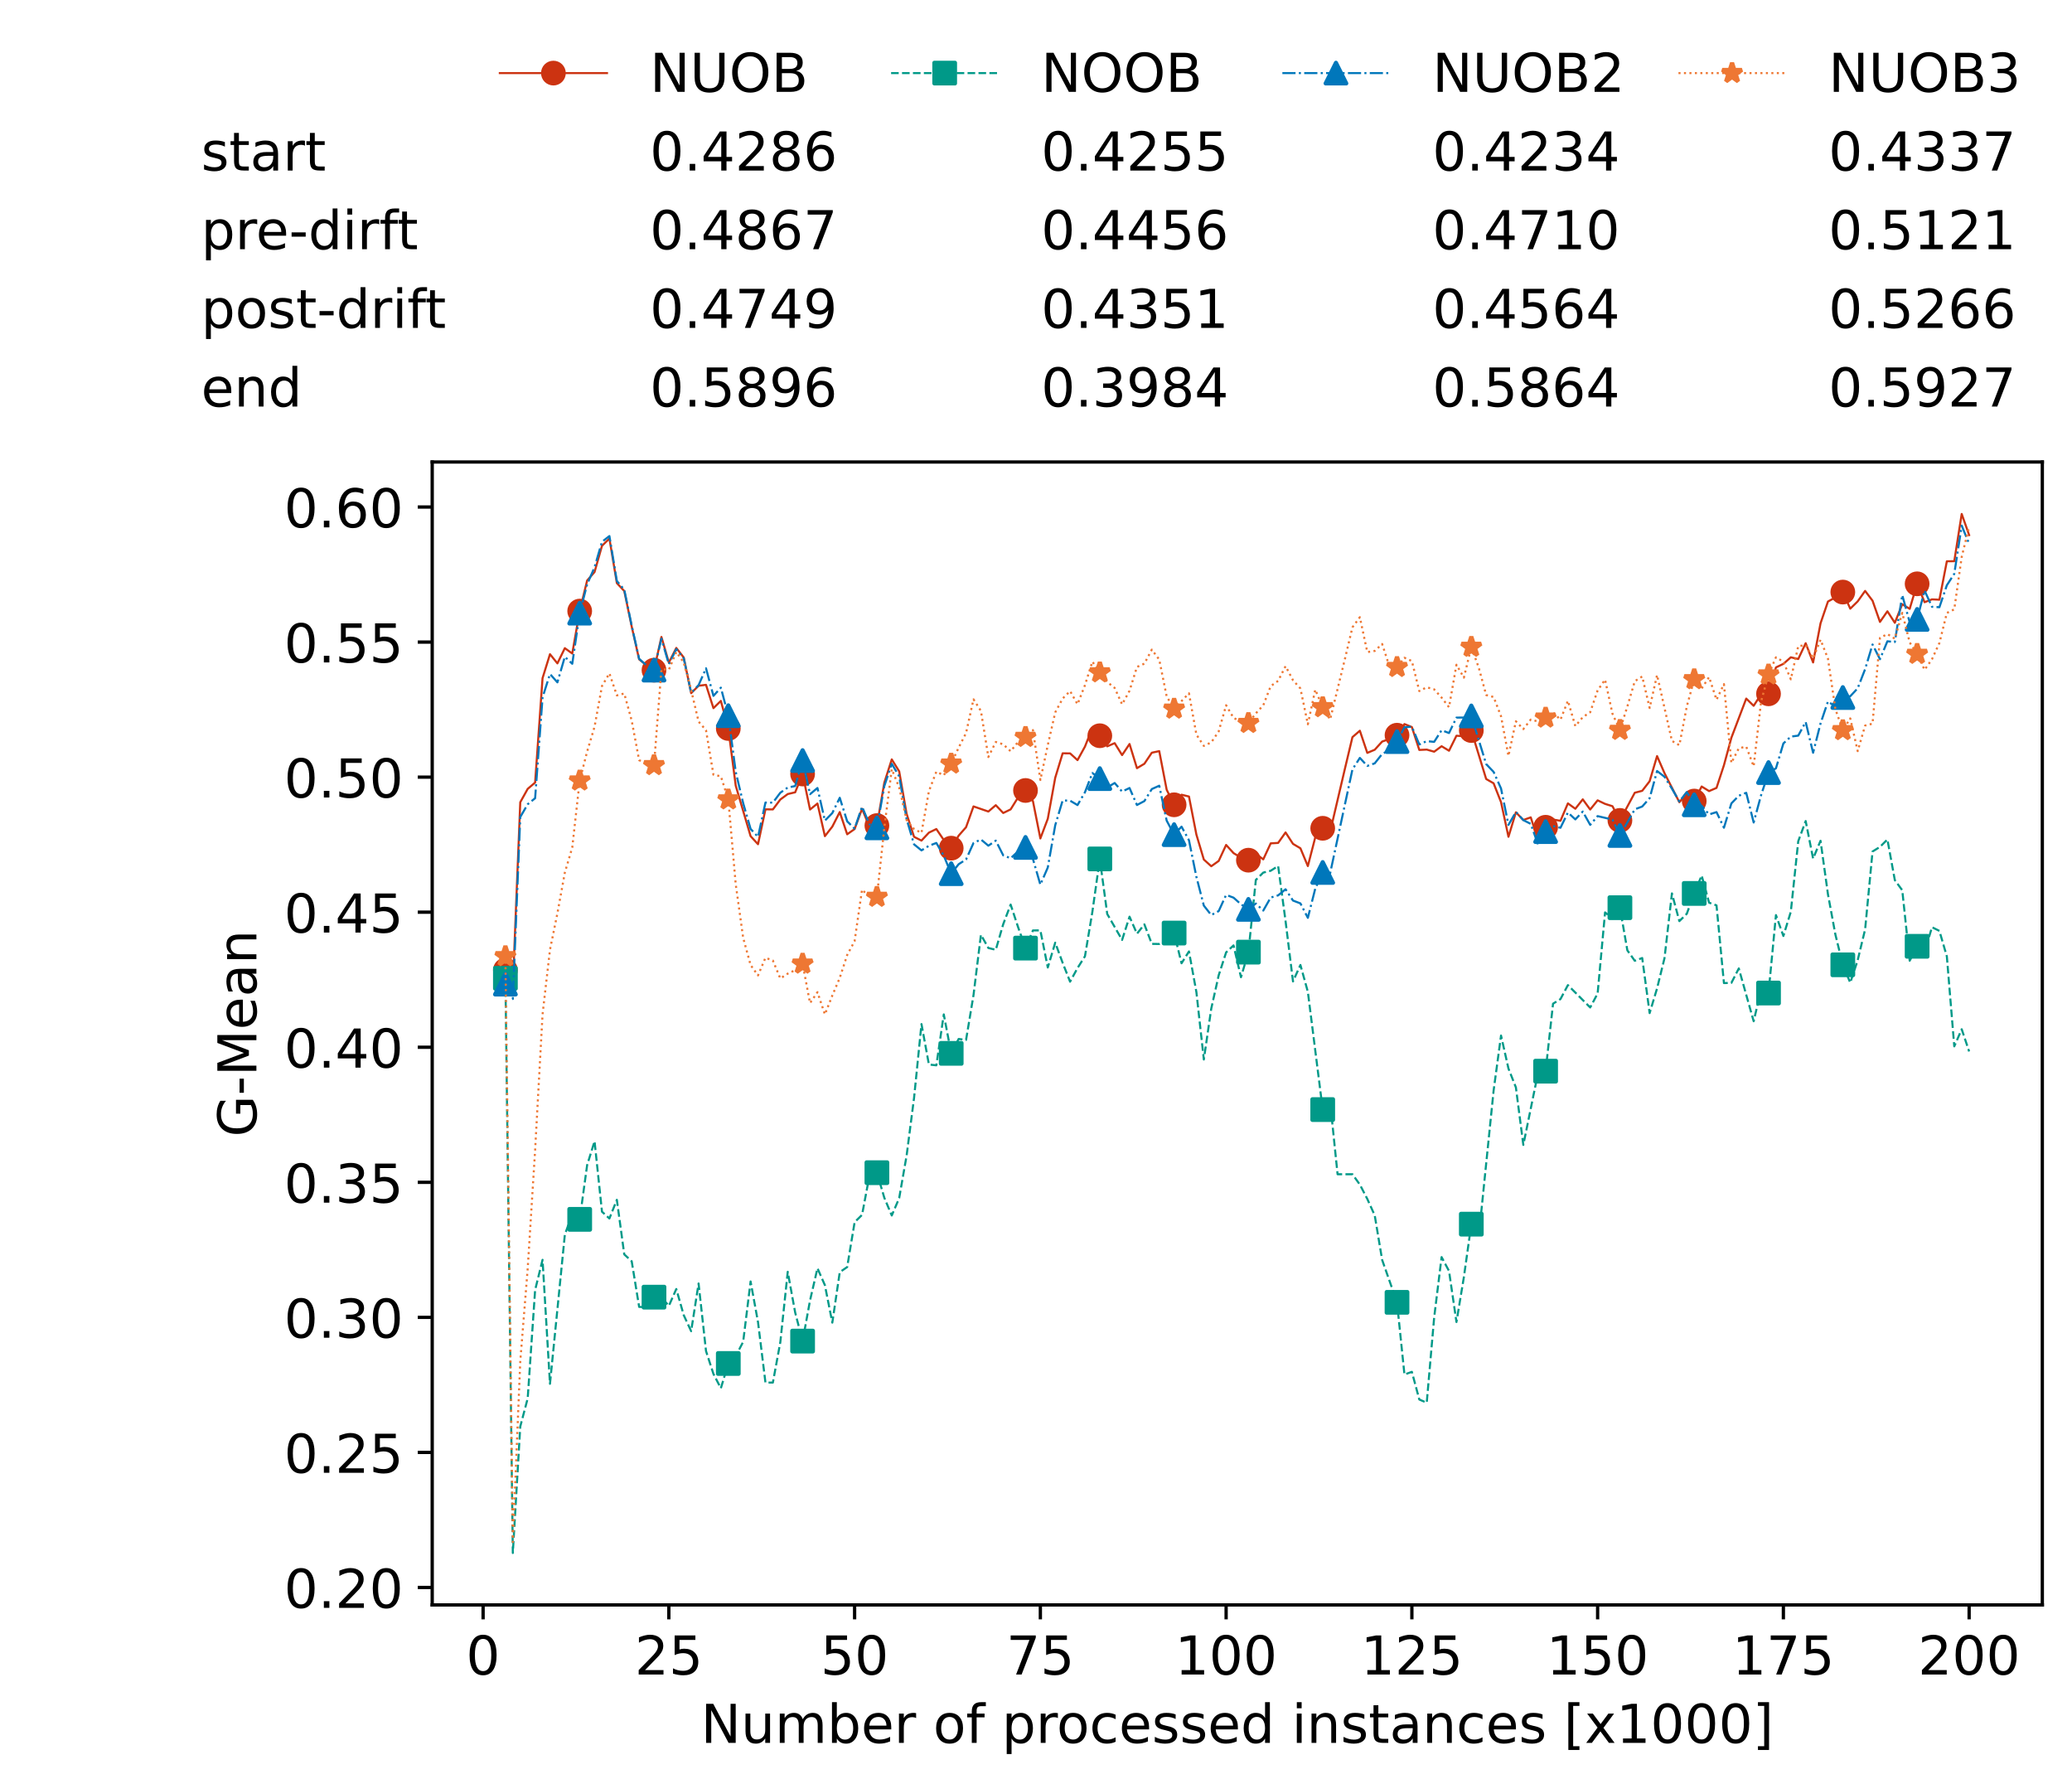 <?xml version="1.0" encoding="utf-8" standalone="no"?>
<!DOCTYPE svg PUBLIC "-//W3C//DTD SVG 1.1//EN"
  "http://www.w3.org/Graphics/SVG/1.1/DTD/svg11.dtd">
<!-- Created with matplotlib (https://matplotlib.org/) -->
<svg height="432.615pt" version="1.1" viewBox="0 0 502.65 432.615" width="502.65pt" xmlns="http://www.w3.org/2000/svg" xmlns:xlink="http://www.w3.org/1999/xlink">
 <defs>
  <style type="text/css">*{stroke-linecap:butt;stroke-linejoin:round;}</style>
 </defs>
 <g id="figure_1">
  <g id="patch_1">
   <path d="M 0 432.615 
L 502.65 432.615 
L 502.65 0 
L 0 0 
z
" style="fill:#ffffff;"/>
  </g>
  <g id="axes_1">
   <g id="patch_2">
    <path d="M 104.85 389.252 
L 495.45 389.252 
L 495.45 112.052 
L 104.85 112.052 
z
" style="fill:#ffffff;"/>
   </g>
   <g id="matplotlib.axis_1">
    <g id="xtick_1">
     <g id="line2d_1">
      <defs>
       <path d="M 0 0 
L 0 3.5 
" id="m7310fd8b83" style="stroke:#000000;stroke-width:0.8;"/>
      </defs>
      <g>
       <use style="stroke:#000000;stroke-width:0.8;" x="117.197" xlink:href="#m7310fd8b83" y="389.252"/>
      </g>
     </g>
     <g id="text_1">
      <!-- 0 -->
      <g transform="translate(113.061 406.13)scale(0.13 -0.13)">
       <defs>
        <path d="M 31.781 66.406 
Q 24.172 66.406 20.328 58.906 
Q 16.5 51.422 16.5 36.375 
Q 16.5 21.391 20.328 13.891 
Q 24.172 6.391 31.781 6.391 
Q 39.453 6.391 43.281 13.891 
Q 47.125 21.391 47.125 36.375 
Q 47.125 51.422 43.281 58.906 
Q 39.453 66.406 31.781 66.406 
z
M 31.781 74.219 
Q 44.047 74.219 50.516 64.516 
Q 56.984 54.828 56.984 36.375 
Q 56.984 17.969 50.516 8.266 
Q 44.047 -1.422 31.781 -1.422 
Q 19.531 -1.422 13.062 8.266 
Q 6.594 17.969 6.594 36.375 
Q 6.594 54.828 13.062 64.516 
Q 19.531 74.219 31.781 74.219 
z
" id="DejaVuSans-48"/>
       </defs>
       <use xlink:href="#DejaVuSans-48"/>
      </g>
     </g>
    </g>
    <g id="xtick_2">
     <g id="line2d_2">
      <g>
       <use style="stroke:#000000;stroke-width:0.8;" x="162.259" xlink:href="#m7310fd8b83" y="389.252"/>
      </g>
     </g>
     <g id="text_2">
      <!-- 25 -->
      <g transform="translate(153.988 406.13)scale(0.13 -0.13)">
       <defs>
        <path d="M 19.188 8.297 
L 53.609 8.297 
L 53.609 0 
L 7.328 0 
L 7.328 8.297 
Q 12.938 14.109 22.625 23.891 
Q 32.328 33.688 34.812 36.531 
Q 39.547 41.844 41.422 45.531 
Q 43.312 49.219 43.312 52.781 
Q 43.312 58.594 39.234 62.25 
Q 35.156 65.922 28.609 65.922 
Q 23.969 65.922 18.812 64.312 
Q 13.672 62.703 7.812 59.422 
L 7.812 69.391 
Q 13.766 71.781 18.938 73 
Q 24.125 74.219 28.422 74.219 
Q 39.75 74.219 46.484 68.547 
Q 53.219 62.891 53.219 53.422 
Q 53.219 48.922 51.531 44.891 
Q 49.859 40.875 45.406 35.406 
Q 44.188 33.984 37.641 27.219 
Q 31.109 20.453 19.188 8.297 
z
" id="DejaVuSans-50"/>
        <path d="M 10.797 72.906 
L 49.516 72.906 
L 49.516 64.594 
L 19.828 64.594 
L 19.828 46.734 
Q 21.969 47.469 24.109 47.828 
Q 26.266 48.188 28.422 48.188 
Q 40.625 48.188 47.75 41.5 
Q 54.891 34.812 54.891 23.391 
Q 54.891 11.625 47.562 5.094 
Q 40.234 -1.422 26.906 -1.422 
Q 22.312 -1.422 17.547 -0.641 
Q 12.797 0.141 7.719 1.703 
L 7.719 11.625 
Q 12.109 9.234 16.797 8.062 
Q 21.484 6.891 26.703 6.891 
Q 35.156 6.891 40.078 11.328 
Q 45.016 15.766 45.016 23.391 
Q 45.016 31 40.078 35.438 
Q 35.156 39.891 26.703 39.891 
Q 22.75 39.891 18.812 39.016 
Q 14.891 38.141 10.797 36.281 
z
" id="DejaVuSans-53"/>
       </defs>
       <use xlink:href="#DejaVuSans-50"/>
       <use x="63.623" xlink:href="#DejaVuSans-53"/>
      </g>
     </g>
    </g>
    <g id="xtick_3">
     <g id="line2d_3">
      <g>
       <use style="stroke:#000000;stroke-width:0.8;" x="207.322" xlink:href="#m7310fd8b83" y="389.252"/>
      </g>
     </g>
     <g id="text_3">
      <!-- 50 -->
      <g transform="translate(199.05 406.13)scale(0.13 -0.13)">
       <use xlink:href="#DejaVuSans-53"/>
       <use x="63.623" xlink:href="#DejaVuSans-48"/>
      </g>
     </g>
    </g>
    <g id="xtick_4">
     <g id="line2d_4">
      <g>
       <use style="stroke:#000000;stroke-width:0.8;" x="252.384" xlink:href="#m7310fd8b83" y="389.252"/>
      </g>
     </g>
     <g id="text_4">
      <!-- 75 -->
      <g transform="translate(244.113 406.13)scale(0.13 -0.13)">
       <defs>
        <path d="M 8.203 72.906 
L 55.078 72.906 
L 55.078 68.703 
L 28.609 0 
L 18.312 0 
L 43.219 64.594 
L 8.203 64.594 
z
" id="DejaVuSans-55"/>
       </defs>
       <use xlink:href="#DejaVuSans-55"/>
       <use x="63.623" xlink:href="#DejaVuSans-53"/>
      </g>
     </g>
    </g>
    <g id="xtick_5">
     <g id="line2d_5">
      <g>
       <use style="stroke:#000000;stroke-width:0.8;" x="297.446" xlink:href="#m7310fd8b83" y="389.252"/>
      </g>
     </g>
     <g id="text_5">
      <!-- 100 -->
      <g transform="translate(285.039 406.13)scale(0.13 -0.13)">
       <defs>
        <path d="M 12.406 8.297 
L 28.516 8.297 
L 28.516 63.922 
L 10.984 60.406 
L 10.984 69.391 
L 28.422 72.906 
L 38.281 72.906 
L 38.281 8.297 
L 54.391 8.297 
L 54.391 0 
L 12.406 0 
z
" id="DejaVuSans-49"/>
       </defs>
       <use xlink:href="#DejaVuSans-49"/>
       <use x="63.623" xlink:href="#DejaVuSans-48"/>
       <use x="127.246" xlink:href="#DejaVuSans-48"/>
      </g>
     </g>
    </g>
    <g id="xtick_6">
     <g id="line2d_6">
      <g>
       <use style="stroke:#000000;stroke-width:0.8;" x="342.509" xlink:href="#m7310fd8b83" y="389.252"/>
      </g>
     </g>
     <g id="text_6">
      <!-- 125 -->
      <g transform="translate(330.102 406.13)scale(0.13 -0.13)">
       <use xlink:href="#DejaVuSans-49"/>
       <use x="63.623" xlink:href="#DejaVuSans-50"/>
       <use x="127.246" xlink:href="#DejaVuSans-53"/>
      </g>
     </g>
    </g>
    <g id="xtick_7">
     <g id="line2d_7">
      <g>
       <use style="stroke:#000000;stroke-width:0.8;" x="387.571" xlink:href="#m7310fd8b83" y="389.252"/>
      </g>
     </g>
     <g id="text_7">
      <!-- 150 -->
      <g transform="translate(375.164 406.13)scale(0.13 -0.13)">
       <use xlink:href="#DejaVuSans-49"/>
       <use x="63.623" xlink:href="#DejaVuSans-53"/>
       <use x="127.246" xlink:href="#DejaVuSans-48"/>
      </g>
     </g>
    </g>
    <g id="xtick_8">
     <g id="line2d_8">
      <g>
       <use style="stroke:#000000;stroke-width:0.8;" x="432.633" xlink:href="#m7310fd8b83" y="389.252"/>
      </g>
     </g>
     <g id="text_8">
      <!-- 175 -->
      <g transform="translate(420.226 406.13)scale(0.13 -0.13)">
       <use xlink:href="#DejaVuSans-49"/>
       <use x="63.623" xlink:href="#DejaVuSans-55"/>
       <use x="127.246" xlink:href="#DejaVuSans-53"/>
      </g>
     </g>
    </g>
    <g id="xtick_9">
     <g id="line2d_9">
      <g>
       <use style="stroke:#000000;stroke-width:0.8;" x="477.695" xlink:href="#m7310fd8b83" y="389.252"/>
      </g>
     </g>
     <g id="text_9">
      <!-- 200 -->
      <g transform="translate(465.289 406.13)scale(0.13 -0.13)">
       <use xlink:href="#DejaVuSans-50"/>
       <use x="63.623" xlink:href="#DejaVuSans-48"/>
       <use x="127.246" xlink:href="#DejaVuSans-48"/>
      </g>
     </g>
    </g>
    <g id="text_10">
     <!-- Number of processed instances [x1000] -->
     <g transform="translate(170.025 422.711)scale(0.13 -0.13)">
      <defs>
       <path d="M 9.812 72.906 
L 23.094 72.906 
L 55.422 11.922 
L 55.422 72.906 
L 64.984 72.906 
L 64.984 0 
L 51.703 0 
L 19.391 60.984 
L 19.391 0 
L 9.812 0 
z
" id="DejaVuSans-78"/>
       <path d="M 8.5 21.578 
L 8.5 54.688 
L 17.484 54.688 
L 17.484 21.922 
Q 17.484 14.156 20.5 10.266 
Q 23.531 6.391 29.594 6.391 
Q 36.859 6.391 41.078 11.031 
Q 45.312 15.672 45.312 23.688 
L 45.312 54.688 
L 54.297 54.688 
L 54.297 0 
L 45.312 0 
L 45.312 8.406 
Q 42.047 3.422 37.719 1 
Q 33.406 -1.422 27.688 -1.422 
Q 18.266 -1.422 13.375 4.438 
Q 8.5 10.297 8.5 21.578 
z
M 31.109 56 
z
" id="DejaVuSans-117"/>
       <path d="M 52 44.188 
Q 55.375 50.25 60.062 53.125 
Q 64.75 56 71.094 56 
Q 79.641 56 84.281 50.016 
Q 88.922 44.047 88.922 33.016 
L 88.922 0 
L 79.891 0 
L 79.891 32.719 
Q 79.891 40.578 77.094 44.375 
Q 74.312 48.188 68.609 48.188 
Q 61.625 48.188 57.562 43.547 
Q 53.516 38.922 53.516 30.906 
L 53.516 0 
L 44.484 0 
L 44.484 32.719 
Q 44.484 40.625 41.703 44.406 
Q 38.922 48.188 33.109 48.188 
Q 26.219 48.188 22.156 43.531 
Q 18.109 38.875 18.109 30.906 
L 18.109 0 
L 9.078 0 
L 9.078 54.688 
L 18.109 54.688 
L 18.109 46.188 
Q 21.188 51.219 25.484 53.609 
Q 29.781 56 35.688 56 
Q 41.656 56 45.828 52.969 
Q 50 49.953 52 44.188 
z
" id="DejaVuSans-109"/>
       <path d="M 48.688 27.297 
Q 48.688 37.203 44.609 42.844 
Q 40.531 48.484 33.406 48.484 
Q 26.266 48.484 22.188 42.844 
Q 18.109 37.203 18.109 27.297 
Q 18.109 17.391 22.188 11.75 
Q 26.266 6.109 33.406 6.109 
Q 40.531 6.109 44.609 11.75 
Q 48.688 17.391 48.688 27.297 
z
M 18.109 46.391 
Q 20.953 51.266 25.266 53.625 
Q 29.594 56 35.594 56 
Q 45.562 56 51.781 48.094 
Q 58.016 40.188 58.016 27.297 
Q 58.016 14.406 51.781 6.484 
Q 45.562 -1.422 35.594 -1.422 
Q 29.594 -1.422 25.266 0.953 
Q 20.953 3.328 18.109 8.203 
L 18.109 0 
L 9.078 0 
L 9.078 75.984 
L 18.109 75.984 
z
" id="DejaVuSans-98"/>
       <path d="M 56.203 29.594 
L 56.203 25.203 
L 14.891 25.203 
Q 15.484 15.922 20.484 11.062 
Q 25.484 6.203 34.422 6.203 
Q 39.594 6.203 44.453 7.469 
Q 49.312 8.734 54.109 11.281 
L 54.109 2.781 
Q 49.266 0.734 44.188 -0.344 
Q 39.109 -1.422 33.891 -1.422 
Q 20.797 -1.422 13.156 6.188 
Q 5.516 13.812 5.516 26.812 
Q 5.516 40.234 12.766 48.109 
Q 20.016 56 32.328 56 
Q 43.359 56 49.781 48.891 
Q 56.203 41.797 56.203 29.594 
z
M 47.219 32.234 
Q 47.125 39.594 43.094 43.984 
Q 39.062 48.391 32.422 48.391 
Q 24.906 48.391 20.391 44.141 
Q 15.875 39.891 15.188 32.172 
z
" id="DejaVuSans-101"/>
       <path d="M 41.109 46.297 
Q 39.594 47.172 37.812 47.578 
Q 36.031 48 33.891 48 
Q 26.266 48 22.188 43.047 
Q 18.109 38.094 18.109 28.812 
L 18.109 0 
L 9.078 0 
L 9.078 54.688 
L 18.109 54.688 
L 18.109 46.188 
Q 20.953 51.172 25.484 53.578 
Q 30.031 56 36.531 56 
Q 37.453 56 38.578 55.875 
Q 39.703 55.766 41.062 55.516 
z
" id="DejaVuSans-114"/>
       <path id="DejaVuSans-32"/>
       <path d="M 30.609 48.391 
Q 23.391 48.391 19.188 42.75 
Q 14.984 37.109 14.984 27.297 
Q 14.984 17.484 19.156 11.844 
Q 23.344 6.203 30.609 6.203 
Q 37.797 6.203 41.984 11.859 
Q 46.188 17.531 46.188 27.297 
Q 46.188 37.016 41.984 42.703 
Q 37.797 48.391 30.609 48.391 
z
M 30.609 56 
Q 42.328 56 49.016 48.375 
Q 55.719 40.766 55.719 27.297 
Q 55.719 13.875 49.016 6.219 
Q 42.328 -1.422 30.609 -1.422 
Q 18.844 -1.422 12.172 6.219 
Q 5.516 13.875 5.516 27.297 
Q 5.516 40.766 12.172 48.375 
Q 18.844 56 30.609 56 
z
" id="DejaVuSans-111"/>
       <path d="M 37.109 75.984 
L 37.109 68.5 
L 28.516 68.5 
Q 23.688 68.5 21.797 66.547 
Q 19.922 64.594 19.922 59.516 
L 19.922 54.688 
L 34.719 54.688 
L 34.719 47.703 
L 19.922 47.703 
L 19.922 0 
L 10.891 0 
L 10.891 47.703 
L 2.297 47.703 
L 2.297 54.688 
L 10.891 54.688 
L 10.891 58.5 
Q 10.891 67.625 15.141 71.797 
Q 19.391 75.984 28.609 75.984 
z
" id="DejaVuSans-102"/>
       <path d="M 18.109 8.203 
L 18.109 -20.797 
L 9.078 -20.797 
L 9.078 54.688 
L 18.109 54.688 
L 18.109 46.391 
Q 20.953 51.266 25.266 53.625 
Q 29.594 56 35.594 56 
Q 45.562 56 51.781 48.094 
Q 58.016 40.188 58.016 27.297 
Q 58.016 14.406 51.781 6.484 
Q 45.562 -1.422 35.594 -1.422 
Q 29.594 -1.422 25.266 0.953 
Q 20.953 3.328 18.109 8.203 
z
M 48.688 27.297 
Q 48.688 37.203 44.609 42.844 
Q 40.531 48.484 33.406 48.484 
Q 26.266 48.484 22.188 42.844 
Q 18.109 37.203 18.109 27.297 
Q 18.109 17.391 22.188 11.75 
Q 26.266 6.109 33.406 6.109 
Q 40.531 6.109 44.609 11.75 
Q 48.688 17.391 48.688 27.297 
z
" id="DejaVuSans-112"/>
       <path d="M 48.781 52.594 
L 48.781 44.188 
Q 44.969 46.297 41.141 47.344 
Q 37.312 48.391 33.406 48.391 
Q 24.656 48.391 19.812 42.844 
Q 14.984 37.312 14.984 27.297 
Q 14.984 17.281 19.812 11.734 
Q 24.656 6.203 33.406 6.203 
Q 37.312 6.203 41.141 7.25 
Q 44.969 8.297 48.781 10.406 
L 48.781 2.094 
Q 45.016 0.344 40.984 -0.531 
Q 36.969 -1.422 32.422 -1.422 
Q 20.062 -1.422 12.781 6.344 
Q 5.516 14.109 5.516 27.297 
Q 5.516 40.672 12.859 48.328 
Q 20.219 56 33.016 56 
Q 37.156 56 41.109 55.141 
Q 45.062 54.297 48.781 52.594 
z
" id="DejaVuSans-99"/>
       <path d="M 44.281 53.078 
L 44.281 44.578 
Q 40.484 46.531 36.375 47.5 
Q 32.281 48.484 27.875 48.484 
Q 21.188 48.484 17.844 46.438 
Q 14.5 44.391 14.5 40.281 
Q 14.5 37.156 16.891 35.375 
Q 19.281 33.594 26.516 31.984 
L 29.594 31.297 
Q 39.156 29.25 43.188 25.516 
Q 47.219 21.781 47.219 15.094 
Q 47.219 7.469 41.188 3.016 
Q 35.156 -1.422 24.609 -1.422 
Q 20.219 -1.422 15.453 -0.562 
Q 10.688 0.297 5.422 2 
L 5.422 11.281 
Q 10.406 8.688 15.234 7.391 
Q 20.062 6.109 24.812 6.109 
Q 31.156 6.109 34.562 8.281 
Q 37.984 10.453 37.984 14.406 
Q 37.984 18.062 35.516 20.016 
Q 33.062 21.969 24.703 23.781 
L 21.578 24.516 
Q 13.234 26.266 9.516 29.906 
Q 5.812 33.547 5.812 39.891 
Q 5.812 47.609 11.281 51.797 
Q 16.75 56 26.812 56 
Q 31.781 56 36.172 55.266 
Q 40.578 54.547 44.281 53.078 
z
" id="DejaVuSans-115"/>
       <path d="M 45.406 46.391 
L 45.406 75.984 
L 54.391 75.984 
L 54.391 0 
L 45.406 0 
L 45.406 8.203 
Q 42.578 3.328 38.25 0.953 
Q 33.938 -1.422 27.875 -1.422 
Q 17.969 -1.422 11.734 6.484 
Q 5.516 14.406 5.516 27.297 
Q 5.516 40.188 11.734 48.094 
Q 17.969 56 27.875 56 
Q 33.938 56 38.25 53.625 
Q 42.578 51.266 45.406 46.391 
z
M 14.797 27.297 
Q 14.797 17.391 18.875 11.75 
Q 22.953 6.109 30.078 6.109 
Q 37.203 6.109 41.297 11.75 
Q 45.406 17.391 45.406 27.297 
Q 45.406 37.203 41.297 42.844 
Q 37.203 48.484 30.078 48.484 
Q 22.953 48.484 18.875 42.844 
Q 14.797 37.203 14.797 27.297 
z
" id="DejaVuSans-100"/>
       <path d="M 9.422 54.688 
L 18.406 54.688 
L 18.406 0 
L 9.422 0 
z
M 9.422 75.984 
L 18.406 75.984 
L 18.406 64.594 
L 9.422 64.594 
z
" id="DejaVuSans-105"/>
       <path d="M 54.891 33.016 
L 54.891 0 
L 45.906 0 
L 45.906 32.719 
Q 45.906 40.484 42.875 44.328 
Q 39.844 48.188 33.797 48.188 
Q 26.516 48.188 22.312 43.547 
Q 18.109 38.922 18.109 30.906 
L 18.109 0 
L 9.078 0 
L 9.078 54.688 
L 18.109 54.688 
L 18.109 46.188 
Q 21.344 51.125 25.703 53.562 
Q 30.078 56 35.797 56 
Q 45.219 56 50.047 50.172 
Q 54.891 44.344 54.891 33.016 
z
" id="DejaVuSans-110"/>
       <path d="M 18.312 70.219 
L 18.312 54.688 
L 36.812 54.688 
L 36.812 47.703 
L 18.312 47.703 
L 18.312 18.016 
Q 18.312 11.328 20.141 9.422 
Q 21.969 7.516 27.594 7.516 
L 36.812 7.516 
L 36.812 0 
L 27.594 0 
Q 17.188 0 13.234 3.875 
Q 9.281 7.766 9.281 18.016 
L 9.281 47.703 
L 2.688 47.703 
L 2.688 54.688 
L 9.281 54.688 
L 9.281 70.219 
z
" id="DejaVuSans-116"/>
       <path d="M 34.281 27.484 
Q 23.391 27.484 19.188 25 
Q 14.984 22.516 14.984 16.5 
Q 14.984 11.719 18.141 8.906 
Q 21.297 6.109 26.703 6.109 
Q 34.188 6.109 38.703 11.406 
Q 43.219 16.703 43.219 25.484 
L 43.219 27.484 
z
M 52.203 31.203 
L 52.203 0 
L 43.219 0 
L 43.219 8.297 
Q 40.141 3.328 35.547 0.953 
Q 30.953 -1.422 24.312 -1.422 
Q 15.922 -1.422 10.953 3.297 
Q 6 8.016 6 15.922 
Q 6 25.141 12.172 29.828 
Q 18.359 34.516 30.609 34.516 
L 43.219 34.516 
L 43.219 35.406 
Q 43.219 41.609 39.141 45 
Q 35.062 48.391 27.688 48.391 
Q 23 48.391 18.547 47.266 
Q 14.109 46.141 10.016 43.891 
L 10.016 52.203 
Q 14.938 54.109 19.578 55.047 
Q 24.219 56 28.609 56 
Q 40.484 56 46.344 49.844 
Q 52.203 43.703 52.203 31.203 
z
" id="DejaVuSans-97"/>
       <path d="M 8.594 75.984 
L 29.297 75.984 
L 29.297 69 
L 17.578 69 
L 17.578 -6.203 
L 29.297 -6.203 
L 29.297 -13.188 
L 8.594 -13.188 
z
" id="DejaVuSans-91"/>
       <path d="M 54.891 54.688 
L 35.109 28.078 
L 55.906 0 
L 45.312 0 
L 29.391 21.484 
L 13.484 0 
L 2.875 0 
L 24.125 28.609 
L 4.688 54.688 
L 15.281 54.688 
L 29.781 35.203 
L 44.281 54.688 
z
" id="DejaVuSans-120"/>
       <path d="M 30.422 75.984 
L 30.422 -13.188 
L 9.719 -13.188 
L 9.719 -6.203 
L 21.391 -6.203 
L 21.391 69 
L 9.719 69 
L 9.719 75.984 
z
" id="DejaVuSans-93"/>
      </defs>
      <use xlink:href="#DejaVuSans-78"/>
      <use x="74.805" xlink:href="#DejaVuSans-117"/>
      <use x="138.184" xlink:href="#DejaVuSans-109"/>
      <use x="235.596" xlink:href="#DejaVuSans-98"/>
      <use x="299.072" xlink:href="#DejaVuSans-101"/>
      <use x="360.596" xlink:href="#DejaVuSans-114"/>
      <use x="401.709" xlink:href="#DejaVuSans-32"/>
      <use x="433.496" xlink:href="#DejaVuSans-111"/>
      <use x="494.678" xlink:href="#DejaVuSans-102"/>
      <use x="529.883" xlink:href="#DejaVuSans-32"/>
      <use x="561.67" xlink:href="#DejaVuSans-112"/>
      <use x="625.146" xlink:href="#DejaVuSans-114"/>
      <use x="664.01" xlink:href="#DejaVuSans-111"/>
      <use x="725.191" xlink:href="#DejaVuSans-99"/>
      <use x="780.172" xlink:href="#DejaVuSans-101"/>
      <use x="841.695" xlink:href="#DejaVuSans-115"/>
      <use x="893.795" xlink:href="#DejaVuSans-115"/>
      <use x="945.895" xlink:href="#DejaVuSans-101"/>
      <use x="1007.418" xlink:href="#DejaVuSans-100"/>
      <use x="1070.895" xlink:href="#DejaVuSans-32"/>
      <use x="1102.682" xlink:href="#DejaVuSans-105"/>
      <use x="1130.465" xlink:href="#DejaVuSans-110"/>
      <use x="1193.844" xlink:href="#DejaVuSans-115"/>
      <use x="1245.943" xlink:href="#DejaVuSans-116"/>
      <use x="1285.152" xlink:href="#DejaVuSans-97"/>
      <use x="1346.432" xlink:href="#DejaVuSans-110"/>
      <use x="1409.811" xlink:href="#DejaVuSans-99"/>
      <use x="1464.791" xlink:href="#DejaVuSans-101"/>
      <use x="1526.314" xlink:href="#DejaVuSans-115"/>
      <use x="1578.414" xlink:href="#DejaVuSans-32"/>
      <use x="1610.201" xlink:href="#DejaVuSans-91"/>
      <use x="1649.215" xlink:href="#DejaVuSans-120"/>
      <use x="1708.395" xlink:href="#DejaVuSans-49"/>
      <use x="1772.018" xlink:href="#DejaVuSans-48"/>
      <use x="1835.641" xlink:href="#DejaVuSans-48"/>
      <use x="1899.264" xlink:href="#DejaVuSans-48"/>
      <use x="1962.887" xlink:href="#DejaVuSans-93"/>
     </g>
    </g>
   </g>
   <g id="matplotlib.axis_2">
    <g id="ytick_1">
     <g id="line2d_10">
      <defs>
       <path d="M 0 0 
L -3.5 0 
" id="m4e47b6a25a" style="stroke:#000000;stroke-width:0.8;"/>
      </defs>
      <g>
       <use style="stroke:#000000;stroke-width:0.8;" x="104.85" xlink:href="#m4e47b6a25a" y="385.017"/>
      </g>
     </g>
     <g id="text_11">
      <!-- 0.20 -->
      <g transform="translate(68.905 389.956)scale(0.13 -0.13)">
       <defs>
        <path d="M 10.688 12.406 
L 21 12.406 
L 21 0 
L 10.688 0 
z
" id="DejaVuSans-46"/>
       </defs>
       <use xlink:href="#DejaVuSans-48"/>
       <use x="63.623" xlink:href="#DejaVuSans-46"/>
       <use x="95.41" xlink:href="#DejaVuSans-50"/>
       <use x="159.033" xlink:href="#DejaVuSans-48"/>
      </g>
     </g>
    </g>
    <g id="ytick_2">
     <g id="line2d_11">
      <g>
       <use style="stroke:#000000;stroke-width:0.8;" x="104.85" xlink:href="#m4e47b6a25a" y="352.261"/>
      </g>
     </g>
     <g id="text_12">
      <!-- 0.25 -->
      <g transform="translate(68.905 357.2)scale(0.13 -0.13)">
       <use xlink:href="#DejaVuSans-48"/>
       <use x="63.623" xlink:href="#DejaVuSans-46"/>
       <use x="95.41" xlink:href="#DejaVuSans-50"/>
       <use x="159.033" xlink:href="#DejaVuSans-53"/>
      </g>
     </g>
    </g>
    <g id="ytick_3">
     <g id="line2d_12">
      <g>
       <use style="stroke:#000000;stroke-width:0.8;" x="104.85" xlink:href="#m4e47b6a25a" y="319.505"/>
      </g>
     </g>
     <g id="text_13">
      <!-- 0.30 -->
      <g transform="translate(68.905 324.444)scale(0.13 -0.13)">
       <defs>
        <path d="M 40.578 39.312 
Q 47.656 37.797 51.625 33 
Q 55.609 28.219 55.609 21.188 
Q 55.609 10.406 48.188 4.484 
Q 40.766 -1.422 27.094 -1.422 
Q 22.516 -1.422 17.656 -0.516 
Q 12.797 0.391 7.625 2.203 
L 7.625 11.719 
Q 11.719 9.328 16.594 8.109 
Q 21.484 6.891 26.812 6.891 
Q 36.078 6.891 40.938 10.547 
Q 45.797 14.203 45.797 21.188 
Q 45.797 27.641 41.281 31.266 
Q 36.766 34.906 28.719 34.906 
L 20.219 34.906 
L 20.219 43.016 
L 29.109 43.016 
Q 36.375 43.016 40.234 45.922 
Q 44.094 48.828 44.094 54.297 
Q 44.094 59.906 40.109 62.906 
Q 36.141 65.922 28.719 65.922 
Q 24.656 65.922 20.016 65.031 
Q 15.375 64.156 9.812 62.312 
L 9.812 71.094 
Q 15.438 72.656 20.344 73.438 
Q 25.25 74.219 29.594 74.219 
Q 40.828 74.219 47.359 69.109 
Q 53.906 64.016 53.906 55.328 
Q 53.906 49.266 50.438 45.094 
Q 46.969 40.922 40.578 39.312 
z
" id="DejaVuSans-51"/>
       </defs>
       <use xlink:href="#DejaVuSans-48"/>
       <use x="63.623" xlink:href="#DejaVuSans-46"/>
       <use x="95.41" xlink:href="#DejaVuSans-51"/>
       <use x="159.033" xlink:href="#DejaVuSans-48"/>
      </g>
     </g>
    </g>
    <g id="ytick_4">
     <g id="line2d_13">
      <g>
       <use style="stroke:#000000;stroke-width:0.8;" x="104.85" xlink:href="#m4e47b6a25a" y="286.749"/>
      </g>
     </g>
     <g id="text_14">
      <!-- 0.35 -->
      <g transform="translate(68.905 291.688)scale(0.13 -0.13)">
       <use xlink:href="#DejaVuSans-48"/>
       <use x="63.623" xlink:href="#DejaVuSans-46"/>
       <use x="95.41" xlink:href="#DejaVuSans-51"/>
       <use x="159.033" xlink:href="#DejaVuSans-53"/>
      </g>
     </g>
    </g>
    <g id="ytick_5">
     <g id="line2d_14">
      <g>
       <use style="stroke:#000000;stroke-width:0.8;" x="104.85" xlink:href="#m4e47b6a25a" y="253.993"/>
      </g>
     </g>
     <g id="text_15">
      <!-- 0.40 -->
      <g transform="translate(68.905 258.932)scale(0.13 -0.13)">
       <defs>
        <path d="M 37.797 64.312 
L 12.891 25.391 
L 37.797 25.391 
z
M 35.203 72.906 
L 47.609 72.906 
L 47.609 25.391 
L 58.016 25.391 
L 58.016 17.188 
L 47.609 17.188 
L 47.609 0 
L 37.797 0 
L 37.797 17.188 
L 4.891 17.188 
L 4.891 26.703 
z
" id="DejaVuSans-52"/>
       </defs>
       <use xlink:href="#DejaVuSans-48"/>
       <use x="63.623" xlink:href="#DejaVuSans-46"/>
       <use x="95.41" xlink:href="#DejaVuSans-52"/>
       <use x="159.033" xlink:href="#DejaVuSans-48"/>
      </g>
     </g>
    </g>
    <g id="ytick_6">
     <g id="line2d_15">
      <g>
       <use style="stroke:#000000;stroke-width:0.8;" x="104.85" xlink:href="#m4e47b6a25a" y="221.237"/>
      </g>
     </g>
     <g id="text_16">
      <!-- 0.45 -->
      <g transform="translate(68.905 226.176)scale(0.13 -0.13)">
       <use xlink:href="#DejaVuSans-48"/>
       <use x="63.623" xlink:href="#DejaVuSans-46"/>
       <use x="95.41" xlink:href="#DejaVuSans-52"/>
       <use x="159.033" xlink:href="#DejaVuSans-53"/>
      </g>
     </g>
    </g>
    <g id="ytick_7">
     <g id="line2d_16">
      <g>
       <use style="stroke:#000000;stroke-width:0.8;" x="104.85" xlink:href="#m4e47b6a25a" y="188.481"/>
      </g>
     </g>
     <g id="text_17">
      <!-- 0.50 -->
      <g transform="translate(68.905 193.42)scale(0.13 -0.13)">
       <use xlink:href="#DejaVuSans-48"/>
       <use x="63.623" xlink:href="#DejaVuSans-46"/>
       <use x="95.41" xlink:href="#DejaVuSans-53"/>
       <use x="159.033" xlink:href="#DejaVuSans-48"/>
      </g>
     </g>
    </g>
    <g id="ytick_8">
     <g id="line2d_17">
      <g>
       <use style="stroke:#000000;stroke-width:0.8;" x="104.85" xlink:href="#m4e47b6a25a" y="155.725"/>
      </g>
     </g>
     <g id="text_18">
      <!-- 0.55 -->
      <g transform="translate(68.905 160.664)scale(0.13 -0.13)">
       <use xlink:href="#DejaVuSans-48"/>
       <use x="63.623" xlink:href="#DejaVuSans-46"/>
       <use x="95.41" xlink:href="#DejaVuSans-53"/>
       <use x="159.033" xlink:href="#DejaVuSans-53"/>
      </g>
     </g>
    </g>
    <g id="ytick_9">
     <g id="line2d_18">
      <g>
       <use style="stroke:#000000;stroke-width:0.8;" x="104.85" xlink:href="#m4e47b6a25a" y="122.969"/>
      </g>
     </g>
     <g id="text_19">
      <!-- 0.60 -->
      <g transform="translate(68.905 127.908)scale(0.13 -0.13)">
       <defs>
        <path d="M 33.016 40.375 
Q 26.375 40.375 22.484 35.828 
Q 18.609 31.297 18.609 23.391 
Q 18.609 15.531 22.484 10.953 
Q 26.375 6.391 33.016 6.391 
Q 39.656 6.391 43.531 10.953 
Q 47.406 15.531 47.406 23.391 
Q 47.406 31.297 43.531 35.828 
Q 39.656 40.375 33.016 40.375 
z
M 52.594 71.297 
L 52.594 62.312 
Q 48.875 64.062 45.094 64.984 
Q 41.312 65.922 37.594 65.922 
Q 27.828 65.922 22.672 59.328 
Q 17.531 52.734 16.797 39.406 
Q 19.672 43.656 24.016 45.922 
Q 28.375 48.188 33.594 48.188 
Q 44.578 48.188 50.953 41.516 
Q 57.328 34.859 57.328 23.391 
Q 57.328 12.156 50.688 5.359 
Q 44.047 -1.422 33.016 -1.422 
Q 20.359 -1.422 13.672 8.266 
Q 6.984 17.969 6.984 36.375 
Q 6.984 53.656 15.188 63.938 
Q 23.391 74.219 37.203 74.219 
Q 40.922 74.219 44.703 73.484 
Q 48.484 72.75 52.594 71.297 
z
" id="DejaVuSans-54"/>
       </defs>
       <use xlink:href="#DejaVuSans-48"/>
       <use x="63.623" xlink:href="#DejaVuSans-46"/>
       <use x="95.41" xlink:href="#DejaVuSans-54"/>
       <use x="159.033" xlink:href="#DejaVuSans-48"/>
      </g>
     </g>
    </g>
    <g id="text_20">
     <!-- G-Mean -->
     <g transform="translate(62.201 275.744)rotate(-90)scale(0.13 -0.13)">
      <defs>
       <path d="M 59.516 10.406 
L 59.516 29.984 
L 43.406 29.984 
L 43.406 38.094 
L 69.281 38.094 
L 69.281 6.781 
Q 63.578 2.734 56.688 0.656 
Q 49.812 -1.422 42 -1.422 
Q 24.906 -1.422 15.25 8.562 
Q 5.609 18.562 5.609 36.375 
Q 5.609 54.25 15.25 64.234 
Q 24.906 74.219 42 74.219 
Q 49.125 74.219 55.547 72.453 
Q 61.969 70.703 67.391 67.281 
L 67.391 56.781 
Q 61.922 61.422 55.766 63.766 
Q 49.609 66.109 42.828 66.109 
Q 29.438 66.109 22.719 58.641 
Q 16.016 51.172 16.016 36.375 
Q 16.016 21.625 22.719 14.156 
Q 29.438 6.688 42.828 6.688 
Q 48.047 6.688 52.141 7.594 
Q 56.25 8.5 59.516 10.406 
z
" id="DejaVuSans-71"/>
       <path d="M 4.891 31.391 
L 31.203 31.391 
L 31.203 23.391 
L 4.891 23.391 
z
" id="DejaVuSans-45"/>
       <path d="M 9.812 72.906 
L 24.516 72.906 
L 43.109 23.297 
L 61.812 72.906 
L 76.516 72.906 
L 76.516 0 
L 66.891 0 
L 66.891 64.016 
L 48.094 14.016 
L 38.188 14.016 
L 19.391 64.016 
L 19.391 0 
L 9.812 0 
z
" id="DejaVuSans-77"/>
      </defs>
      <use xlink:href="#DejaVuSans-71"/>
      <use x="77.49" xlink:href="#DejaVuSans-45"/>
      <use x="113.574" xlink:href="#DejaVuSans-77"/>
      <use x="199.854" xlink:href="#DejaVuSans-101"/>
      <use x="261.377" xlink:href="#DejaVuSans-97"/>
      <use x="322.656" xlink:href="#DejaVuSans-110"/>
     </g>
    </g>
   </g>
   <g id="line2d_19"/>
   <g id="line2d_20"/>
   <g id="line2d_21"/>
   <g id="line2d_22"/>
   <g id="line2d_23"/>
   <g id="line2d_24">
    <path clip-path="url(#p9c63bfa876)" d="M 122.605 235.288 
L 124.407 239.225 
L 126.21 194.574 
L 128.012 191.334 
L 129.815 189.797 
L 131.617 164.478 
L 133.419 158.664 
L 135.222 160.892 
L 137.024 157.202 
L 138.827 158.503 
L 140.629 148.21 
L 142.432 140.797 
L 144.234 138.732 
L 146.037 132.377 
L 147.839 130.611 
L 149.642 141.417 
L 151.444 143.347 
L 153.247 151.975 
L 155.049 159.918 
L 156.852 161.352 
L 158.654 162.541 
L 160.457 154.48 
L 162.259 160.701 
L 164.062 157.143 
L 165.864 159.455 
L 167.667 168.119 
L 169.469 166.317 
L 171.272 166.097 
L 173.074 171.752 
L 174.877 169.99 
L 176.679 176.682 
L 178.482 190.552 
L 182.087 202.797 
L 183.889 204.751 
L 185.692 196.29 
L 187.494 196.314 
L 189.297 193.913 
L 191.099 192.587 
L 192.902 192.16 
L 194.704 187.719 
L 196.507 196.343 
L 198.309 194.878 
L 200.112 202.794 
L 201.914 200.484 
L 203.717 196.95 
L 205.519 202.342 
L 207.322 201.073 
L 209.124 196.164 
L 210.927 200.541 
L 212.729 200.232 
L 214.532 189.809 
L 216.334 184.183 
L 218.137 187.078 
L 219.939 197.394 
L 221.742 202.961 
L 223.544 203.872 
L 225.347 201.943 
L 227.149 201.067 
L 228.952 203.722 
L 230.754 205.71 
L 232.557 202.673 
L 234.359 200.625 
L 236.162 195.582 
L 239.767 196.823 
L 241.569 195.284 
L 243.372 197.181 
L 245.174 196.302 
L 246.976 193.403 
L 248.779 191.718 
L 250.581 194.294 
L 252.384 203.355 
L 254.186 198.574 
L 255.989 188.631 
L 257.791 182.703 
L 259.594 182.718 
L 261.396 184.357 
L 263.199 181.08 
L 265.001 176.523 
L 266.804 178.44 
L 268.606 181.013 
L 270.409 180.239 
L 272.211 183.136 
L 274.014 180.445 
L 275.816 186.309 
L 277.619 185.237 
L 279.421 182.556 
L 281.224 182.172 
L 283.026 191.537 
L 284.829 195.192 
L 286.631 192.747 
L 288.434 193.183 
L 290.236 202.417 
L 292.039 208.467 
L 293.841 210.093 
L 295.644 208.809 
L 297.446 204.925 
L 299.249 206.911 
L 301.051 208.008 
L 302.854 208.625 
L 304.656 207.082 
L 306.459 208.422 
L 308.261 204.543 
L 310.064 204.437 
L 311.866 201.896 
L 313.669 204.665 
L 315.471 205.737 
L 317.274 210.054 
L 319.076 203.066 
L 320.879 200.887 
L 322.681 201.738 
L 326.286 186.347 
L 328.089 178.784 
L 329.891 177.226 
L 331.694 182.6 
L 333.496 181.841 
L 335.299 179.854 
L 337.101 179.23 
L 338.904 178.314 
L 340.706 175.611 
L 342.509 176.34 
L 344.311 181.888 
L 346.114 181.802 
L 347.916 182.311 
L 349.719 180.982 
L 351.521 182.078 
L 353.324 178.442 
L 355.126 178.551 
L 356.928 177.176 
L 360.533 188.937 
L 362.336 189.974 
L 364.138 194.545 
L 365.941 202.947 
L 367.743 197.011 
L 369.546 198.876 
L 371.348 198.24 
L 373.151 203.808 
L 374.953 200.638 
L 376.756 198.768 
L 378.558 199.069 
L 380.361 194.849 
L 382.163 196.153 
L 383.966 193.868 
L 385.768 196.34 
L 387.571 194.107 
L 389.373 194.967 
L 391.176 195.532 
L 392.978 198.978 
L 396.583 192.265 
L 398.386 191.798 
L 400.188 189.476 
L 401.991 183.375 
L 403.793 187.512 
L 407.398 194.564 
L 409.201 192.415 
L 411.003 194.286 
L 412.806 190.752 
L 414.608 191.866 
L 416.411 191.094 
L 418.213 185.596 
L 420.016 178.934 
L 423.621 169.43 
L 425.423 171.178 
L 427.226 168.398 
L 429.028 168.274 
L 430.831 161.872 
L 432.633 161.011 
L 434.436 159.419 
L 436.238 159.835 
L 438.041 156.001 
L 439.843 160.666 
L 441.646 151.178 
L 443.448 145.89 
L 445.251 144.894 
L 447.053 143.598 
L 448.856 147.622 
L 450.658 145.858 
L 452.461 143.317 
L 454.263 145.69 
L 456.066 150.837 
L 457.868 148.257 
L 459.671 151.052 
L 461.473 146.542 
L 463.276 147.668 
L 465.078 141.596 
L 466.881 146.057 
L 468.683 145.367 
L 470.485 145.449 
L 472.288 136.133 
L 474.09 136.11 
L 475.893 124.652 
L 477.695 129.775 
L 477.695 129.775 
" style="fill:none;stroke:#cc3311;stroke-linecap:square;stroke-width:0.5;"/>
    <defs>
     <path d="M 0 2.5 
C 0.663 2.5 1.299 2.237 1.768 1.768 
C 2.237 1.299 2.5 0.663 2.5 0 
C 2.5 -0.663 2.237 -1.299 1.768 -1.768 
C 1.299 -2.237 0.663 -2.5 0 -2.5 
C -0.663 -2.5 -1.299 -2.237 -1.768 -1.768 
C -2.237 -1.299 -2.5 -0.663 -2.5 0 
C -2.5 0.663 -2.237 1.299 -1.768 1.768 
C -1.299 2.237 -0.663 2.5 0 2.5 
z
" id="m07bb40bcc7" style="stroke:#cc3311;"/>
    </defs>
    <g clip-path="url(#p9c63bfa876)">
     <use style="fill:#cc3311;stroke:#cc3311;" x="122.605" xlink:href="#m07bb40bcc7" y="235.288"/>
     <use style="fill:#cc3311;stroke:#cc3311;" x="140.629" xlink:href="#m07bb40bcc7" y="148.21"/>
     <use style="fill:#cc3311;stroke:#cc3311;" x="158.654" xlink:href="#m07bb40bcc7" y="162.541"/>
     <use style="fill:#cc3311;stroke:#cc3311;" x="176.679" xlink:href="#m07bb40bcc7" y="176.682"/>
     <use style="fill:#cc3311;stroke:#cc3311;" x="194.704" xlink:href="#m07bb40bcc7" y="187.719"/>
     <use style="fill:#cc3311;stroke:#cc3311;" x="212.729" xlink:href="#m07bb40bcc7" y="200.232"/>
     <use style="fill:#cc3311;stroke:#cc3311;" x="230.754" xlink:href="#m07bb40bcc7" y="205.71"/>
     <use style="fill:#cc3311;stroke:#cc3311;" x="248.779" xlink:href="#m07bb40bcc7" y="191.718"/>
     <use style="fill:#cc3311;stroke:#cc3311;" x="266.804" xlink:href="#m07bb40bcc7" y="178.44"/>
     <use style="fill:#cc3311;stroke:#cc3311;" x="284.829" xlink:href="#m07bb40bcc7" y="195.192"/>
     <use style="fill:#cc3311;stroke:#cc3311;" x="302.854" xlink:href="#m07bb40bcc7" y="208.625"/>
     <use style="fill:#cc3311;stroke:#cc3311;" x="320.879" xlink:href="#m07bb40bcc7" y="200.887"/>
     <use style="fill:#cc3311;stroke:#cc3311;" x="338.904" xlink:href="#m07bb40bcc7" y="178.314"/>
     <use style="fill:#cc3311;stroke:#cc3311;" x="356.928" xlink:href="#m07bb40bcc7" y="177.176"/>
     <use style="fill:#cc3311;stroke:#cc3311;" x="374.953" xlink:href="#m07bb40bcc7" y="200.638"/>
     <use style="fill:#cc3311;stroke:#cc3311;" x="392.978" xlink:href="#m07bb40bcc7" y="198.978"/>
     <use style="fill:#cc3311;stroke:#cc3311;" x="411.003" xlink:href="#m07bb40bcc7" y="194.286"/>
     <use style="fill:#cc3311;stroke:#cc3311;" x="429.028" xlink:href="#m07bb40bcc7" y="168.274"/>
     <use style="fill:#cc3311;stroke:#cc3311;" x="447.053" xlink:href="#m07bb40bcc7" y="143.598"/>
     <use style="fill:#cc3311;stroke:#cc3311;" x="465.078" xlink:href="#m07bb40bcc7" y="141.596"/>
    </g>
   </g>
   <g id="line2d_25"/>
   <g id="line2d_26"/>
   <g id="line2d_27"/>
   <g id="line2d_28"/>
   <g id="line2d_29">
    <path clip-path="url(#p9c63bfa876)" d="M 122.605 237.262 
L 124.407 376.652 
L 126.21 345.986 
L 128.012 339.168 
L 129.815 312.871 
L 131.617 305.547 
L 133.419 335.618 
L 137.024 299.467 
L 138.827 294.42 
L 140.629 295.734 
L 142.432 282.589 
L 144.234 276.791 
L 146.037 293.88 
L 147.839 295.523 
L 149.642 290.994 
L 151.444 304.232 
L 153.247 305.905 
L 155.049 316.965 
L 156.852 317.042 
L 158.654 314.603 
L 160.457 314.603 
L 162.259 316.721 
L 164.062 312.628 
L 165.864 318.961 
L 167.667 322.859 
L 169.469 311.289 
L 171.272 327.667 
L 173.074 333.219 
L 174.877 336.695 
L 176.679 330.692 
L 178.482 328.898 
L 180.284 325.437 
L 182.087 310.796 
L 183.889 320.672 
L 185.692 335.321 
L 187.494 335.321 
L 189.297 325.532 
L 191.099 308.452 
L 192.902 318.328 
L 194.704 325.26 
L 196.507 315.399 
L 198.309 307.586 
L 200.112 311.7 
L 201.914 320.785 
L 203.717 308.546 
L 205.519 307.307 
L 207.322 296.427 
L 209.124 294.653 
L 210.927 285.109 
L 212.729 284.416 
L 214.532 290.507 
L 216.334 294.797 
L 218.137 290.575 
L 219.939 280.248 
L 221.742 266.288 
L 223.544 248.374 
L 225.347 258.185 
L 227.149 258.376 
L 228.952 246.027 
L 230.754 255.473 
L 232.557 251.982 
L 234.359 252.209 
L 236.162 241.36 
L 237.964 226.726 
L 239.767 229.921 
L 241.569 230.362 
L 243.372 224.145 
L 245.174 219.388 
L 246.976 224.855 
L 248.779 229.949 
L 250.581 225.661 
L 252.384 225.653 
L 254.186 234.651 
L 255.989 228.633 
L 257.791 233.527 
L 259.594 238.095 
L 261.396 234.789 
L 263.199 231.936 
L 265.001 221.146 
L 266.804 208.318 
L 268.606 221.67 
L 272.211 227.964 
L 274.014 222.325 
L 275.816 226.459 
L 277.619 224.193 
L 279.421 228.922 
L 281.224 228.951 
L 283.026 228.27 
L 284.829 226.299 
L 286.631 233.628 
L 288.434 230.756 
L 290.236 240.622 
L 292.039 256.967 
L 293.841 244.611 
L 295.644 236.546 
L 297.446 230.982 
L 299.249 229.291 
L 301.051 237.004 
L 302.854 230.921 
L 304.656 213.412 
L 306.459 211.632 
L 308.261 211.19 
L 310.064 210.03 
L 311.866 223.396 
L 313.669 238.031 
L 315.471 234.037 
L 317.274 240.546 
L 320.879 269.112 
L 322.681 267.303 
L 324.484 284.794 
L 328.089 284.794 
L 329.891 287.305 
L 331.694 290.784 
L 333.496 294.763 
L 335.299 305.579 
L 338.904 315.859 
L 340.706 333.368 
L 342.509 332.718 
L 344.311 339.43 
L 346.114 340.209 
L 347.916 319.524 
L 349.719 304.889 
L 351.521 308.262 
L 353.324 320.636 
L 355.126 309.734 
L 356.928 296.899 
L 358.731 299.929 
L 362.336 264.514 
L 364.138 251.155 
L 365.941 259.159 
L 367.743 263.733 
L 369.546 277.686 
L 373.151 260.041 
L 374.953 259.792 
L 376.756 243.43 
L 378.558 242.309 
L 380.361 238.927 
L 385.768 244.343 
L 387.571 240.963 
L 389.373 221.29 
L 391.176 222.746 
L 392.978 220.148 
L 394.781 230.49 
L 396.583 233.02 
L 398.386 232.351 
L 400.188 245.71 
L 401.991 239.711 
L 403.793 232.395 
L 405.596 216.676 
L 407.398 223.406 
L 409.201 221.623 
L 411.003 216.693 
L 412.806 212.348 
L 414.608 218.926 
L 416.411 219.584 
L 418.213 238.429 
L 420.016 238.391 
L 421.818 234.877 
L 425.423 247.687 
L 427.226 240.045 
L 429.028 240.844 
L 430.831 221.942 
L 432.633 227.007 
L 434.436 221.134 
L 436.238 204.036 
L 438.041 199.128 
L 439.843 208.233 
L 441.646 203.914 
L 443.448 216.897 
L 445.251 226.669 
L 447.053 234 
L 448.856 238.345 
L 450.658 232.888 
L 452.461 225.408 
L 454.263 206.516 
L 456.066 205.4 
L 457.868 203.601 
L 459.671 213.467 
L 461.473 215.92 
L 463.276 233.009 
L 465.078 229.51 
L 466.881 230.903 
L 468.683 224.879 
L 470.485 225.776 
L 472.288 231.961 
L 474.09 253.776 
L 475.893 249.626 
L 477.695 255.016 
L 477.695 255.016 
" style="fill:none;stroke:#009988;stroke-dasharray:1.85,0.8;stroke-dashoffset:0;stroke-width:0.5;"/>
    <defs>
     <path d="M -2.5 2.5 
L 2.5 2.5 
L 2.5 -2.5 
L -2.5 -2.5 
z
" id="m38f9ee9a6c" style="stroke:#009988;stroke-linejoin:miter;"/>
    </defs>
    <g clip-path="url(#p9c63bfa876)">
     <use style="fill:#009988;stroke:#009988;stroke-linejoin:miter;" x="122.605" xlink:href="#m38f9ee9a6c" y="237.262"/>
     <use style="fill:#009988;stroke:#009988;stroke-linejoin:miter;" x="140.629" xlink:href="#m38f9ee9a6c" y="295.734"/>
     <use style="fill:#009988;stroke:#009988;stroke-linejoin:miter;" x="158.654" xlink:href="#m38f9ee9a6c" y="314.603"/>
     <use style="fill:#009988;stroke:#009988;stroke-linejoin:miter;" x="176.679" xlink:href="#m38f9ee9a6c" y="330.692"/>
     <use style="fill:#009988;stroke:#009988;stroke-linejoin:miter;" x="194.704" xlink:href="#m38f9ee9a6c" y="325.26"/>
     <use style="fill:#009988;stroke:#009988;stroke-linejoin:miter;" x="212.729" xlink:href="#m38f9ee9a6c" y="284.416"/>
     <use style="fill:#009988;stroke:#009988;stroke-linejoin:miter;" x="230.754" xlink:href="#m38f9ee9a6c" y="255.473"/>
     <use style="fill:#009988;stroke:#009988;stroke-linejoin:miter;" x="248.779" xlink:href="#m38f9ee9a6c" y="229.949"/>
     <use style="fill:#009988;stroke:#009988;stroke-linejoin:miter;" x="266.804" xlink:href="#m38f9ee9a6c" y="208.318"/>
     <use style="fill:#009988;stroke:#009988;stroke-linejoin:miter;" x="284.829" xlink:href="#m38f9ee9a6c" y="226.299"/>
     <use style="fill:#009988;stroke:#009988;stroke-linejoin:miter;" x="302.854" xlink:href="#m38f9ee9a6c" y="230.921"/>
     <use style="fill:#009988;stroke:#009988;stroke-linejoin:miter;" x="320.879" xlink:href="#m38f9ee9a6c" y="269.112"/>
     <use style="fill:#009988;stroke:#009988;stroke-linejoin:miter;" x="338.904" xlink:href="#m38f9ee9a6c" y="315.859"/>
     <use style="fill:#009988;stroke:#009988;stroke-linejoin:miter;" x="356.928" xlink:href="#m38f9ee9a6c" y="296.899"/>
     <use style="fill:#009988;stroke:#009988;stroke-linejoin:miter;" x="374.953" xlink:href="#m38f9ee9a6c" y="259.792"/>
     <use style="fill:#009988;stroke:#009988;stroke-linejoin:miter;" x="392.978" xlink:href="#m38f9ee9a6c" y="220.148"/>
     <use style="fill:#009988;stroke:#009988;stroke-linejoin:miter;" x="411.003" xlink:href="#m38f9ee9a6c" y="216.693"/>
     <use style="fill:#009988;stroke:#009988;stroke-linejoin:miter;" x="429.028" xlink:href="#m38f9ee9a6c" y="240.844"/>
     <use style="fill:#009988;stroke:#009988;stroke-linejoin:miter;" x="447.053" xlink:href="#m38f9ee9a6c" y="234"/>
     <use style="fill:#009988;stroke:#009988;stroke-linejoin:miter;" x="465.078" xlink:href="#m38f9ee9a6c" y="229.51"/>
    </g>
   </g>
   <g id="line2d_30"/>
   <g id="line2d_31"/>
   <g id="line2d_32"/>
   <g id="line2d_33"/>
   <g id="line2d_34">
    <path clip-path="url(#p9c63bfa876)" d="M 122.605 238.681 
L 124.407 242.286 
L 126.21 198.159 
L 128.012 195.061 
L 129.815 193.595 
L 131.617 169.163 
L 133.419 163.466 
L 135.222 165.493 
L 137.024 159.298 
L 138.827 160.987 
L 140.629 148.713 
L 142.432 141.718 
L 144.234 137.584 
L 146.037 131.402 
L 147.839 130.012 
L 149.642 140.906 
L 151.444 143.028 
L 153.247 151.75 
L 155.049 159.789 
L 156.852 161.374 
L 158.654 162.521 
L 160.457 154.904 
L 162.259 161.1 
L 164.062 157.432 
L 165.864 159.645 
L 167.667 168.025 
L 169.469 166.177 
L 171.272 162.086 
L 173.074 168.774 
L 174.877 166.783 
L 176.679 173.579 
L 178.482 187.209 
L 180.284 194.791 
L 182.087 201.039 
L 183.889 202.973 
L 185.692 194.645 
L 187.494 194.664 
L 189.297 192.267 
L 191.099 191.01 
L 192.902 190.642 
L 194.704 184.459 
L 196.507 192.617 
L 198.309 191.115 
L 200.112 199.034 
L 201.914 197.192 
L 203.717 193.485 
L 205.519 199.201 
L 207.322 200.98 
L 209.124 195.638 
L 210.927 199.92 
L 212.729 200.775 
L 214.532 190.625 
L 216.334 185.243 
L 218.137 188.286 
L 219.939 198.671 
L 221.742 204.782 
L 223.544 206.247 
L 225.347 205.137 
L 227.149 204.447 
L 228.952 207.53 
L 230.754 211.896 
L 232.557 209.601 
L 234.359 208.45 
L 236.162 204.459 
L 237.964 203.598 
L 239.767 205.107 
L 241.569 203.881 
L 243.372 207.447 
L 245.174 208.155 
L 246.976 206.483 
L 248.779 205.527 
L 250.581 208.324 
L 252.384 214.567 
L 254.186 210.395 
L 255.989 200.151 
L 257.791 194.129 
L 259.594 194.188 
L 261.396 195.26 
L 263.199 192.144 
L 265.001 187.482 
L 266.804 188.836 
L 268.606 190.997 
L 270.409 189.901 
L 272.211 191.989 
L 274.014 191.116 
L 275.816 195.244 
L 277.619 194.287 
L 279.421 191.373 
L 281.224 190.561 
L 283.026 199.032 
L 284.829 202.427 
L 286.631 200.49 
L 288.434 203.795 
L 290.236 212.662 
L 292.039 219.638 
L 293.841 221.929 
L 295.644 220.969 
L 297.446 217.036 
L 299.249 217.714 
L 301.051 219.327 
L 302.854 220.553 
L 304.656 219.138 
L 306.459 220.845 
L 308.261 217.684 
L 310.064 217.161 
L 311.866 215.679 
L 313.669 218.416 
L 315.471 219.102 
L 317.274 222.608 
L 319.076 215.502 
L 320.879 211.601 
L 322.681 211.798 
L 328.089 186.609 
L 329.891 183.817 
L 331.694 185.761 
L 333.496 185.138 
L 335.299 182.865 
L 337.101 181.918 
L 338.904 179.86 
L 340.706 176.389 
L 342.509 176.254 
L 344.311 180.561 
L 346.114 179.752 
L 347.916 179.926 
L 349.719 177.102 
L 351.521 177.785 
L 353.324 174.044 
L 355.126 174.028 
L 356.928 173.635 
L 360.533 185.32 
L 362.336 187.209 
L 364.138 191.234 
L 365.941 200.068 
L 367.743 196.926 
L 369.546 198.904 
L 371.348 199.821 
L 373.151 204.901 
L 374.953 201.688 
L 376.756 200.347 
L 378.558 200.765 
L 380.361 197.059 
L 382.163 198.731 
L 383.966 196.834 
L 385.768 200.058 
L 387.571 197.934 
L 391.176 198.777 
L 392.978 202.625 
L 396.583 196.29 
L 398.386 195.612 
L 400.188 193.587 
L 401.991 186.999 
L 403.793 188.388 
L 405.596 191.276 
L 407.398 194.401 
L 409.201 192.099 
L 411.003 195.189 
L 412.806 195.426 
L 414.608 197.531 
L 416.411 196.963 
L 418.213 200.751 
L 420.016 194.862 
L 421.818 192.989 
L 423.621 192.286 
L 425.423 199.483 
L 427.226 192.858 
L 429.028 187.372 
L 430.831 186.347 
L 432.633 180.31 
L 434.436 178.653 
L 436.238 178.417 
L 438.041 175.106 
L 439.843 182.567 
L 441.646 175.475 
L 443.448 170.124 
L 445.251 171.394 
L 447.053 169.172 
L 448.856 168.86 
L 450.658 166.938 
L 452.461 162.291 
L 454.263 156.314 
L 456.066 159.872 
L 457.868 155.529 
L 459.671 155.712 
L 461.473 144.332 
L 463.276 150.936 
L 465.078 150.227 
L 466.881 143.227 
L 468.683 147.165 
L 470.485 147.269 
L 472.288 141.944 
L 474.09 139.171 
L 475.893 127.481 
L 477.695 131.889 
L 477.695 131.889 
" style="fill:none;stroke:#0077bb;stroke-dasharray:3.2,0.8,0.5,0.8;stroke-dashoffset:0;stroke-width:0.5;"/>
    <defs>
     <path d="M 0 -2.5 
L -2.5 2.5 
L 2.5 2.5 
z
" id="m23b6b5a2e3" style="stroke:#0077bb;stroke-linejoin:miter;"/>
    </defs>
    <g clip-path="url(#p9c63bfa876)">
     <use style="fill:#0077bb;stroke:#0077bb;stroke-linejoin:miter;" x="122.605" xlink:href="#m23b6b5a2e3" y="238.681"/>
     <use style="fill:#0077bb;stroke:#0077bb;stroke-linejoin:miter;" x="140.629" xlink:href="#m23b6b5a2e3" y="148.713"/>
     <use style="fill:#0077bb;stroke:#0077bb;stroke-linejoin:miter;" x="158.654" xlink:href="#m23b6b5a2e3" y="162.521"/>
     <use style="fill:#0077bb;stroke:#0077bb;stroke-linejoin:miter;" x="176.679" xlink:href="#m23b6b5a2e3" y="173.579"/>
     <use style="fill:#0077bb;stroke:#0077bb;stroke-linejoin:miter;" x="194.704" xlink:href="#m23b6b5a2e3" y="184.459"/>
     <use style="fill:#0077bb;stroke:#0077bb;stroke-linejoin:miter;" x="212.729" xlink:href="#m23b6b5a2e3" y="200.775"/>
     <use style="fill:#0077bb;stroke:#0077bb;stroke-linejoin:miter;" x="230.754" xlink:href="#m23b6b5a2e3" y="211.896"/>
     <use style="fill:#0077bb;stroke:#0077bb;stroke-linejoin:miter;" x="248.779" xlink:href="#m23b6b5a2e3" y="205.527"/>
     <use style="fill:#0077bb;stroke:#0077bb;stroke-linejoin:miter;" x="266.804" xlink:href="#m23b6b5a2e3" y="188.836"/>
     <use style="fill:#0077bb;stroke:#0077bb;stroke-linejoin:miter;" x="284.829" xlink:href="#m23b6b5a2e3" y="202.427"/>
     <use style="fill:#0077bb;stroke:#0077bb;stroke-linejoin:miter;" x="302.854" xlink:href="#m23b6b5a2e3" y="220.553"/>
     <use style="fill:#0077bb;stroke:#0077bb;stroke-linejoin:miter;" x="320.879" xlink:href="#m23b6b5a2e3" y="211.601"/>
     <use style="fill:#0077bb;stroke:#0077bb;stroke-linejoin:miter;" x="338.904" xlink:href="#m23b6b5a2e3" y="179.86"/>
     <use style="fill:#0077bb;stroke:#0077bb;stroke-linejoin:miter;" x="356.928" xlink:href="#m23b6b5a2e3" y="173.635"/>
     <use style="fill:#0077bb;stroke:#0077bb;stroke-linejoin:miter;" x="374.953" xlink:href="#m23b6b5a2e3" y="201.688"/>
     <use style="fill:#0077bb;stroke:#0077bb;stroke-linejoin:miter;" x="392.978" xlink:href="#m23b6b5a2e3" y="202.625"/>
     <use style="fill:#0077bb;stroke:#0077bb;stroke-linejoin:miter;" x="411.003" xlink:href="#m23b6b5a2e3" y="195.189"/>
     <use style="fill:#0077bb;stroke:#0077bb;stroke-linejoin:miter;" x="429.028" xlink:href="#m23b6b5a2e3" y="187.372"/>
     <use style="fill:#0077bb;stroke:#0077bb;stroke-linejoin:miter;" x="447.053" xlink:href="#m23b6b5a2e3" y="169.172"/>
     <use style="fill:#0077bb;stroke:#0077bb;stroke-linejoin:miter;" x="465.078" xlink:href="#m23b6b5a2e3" y="150.227"/>
    </g>
   </g>
   <g id="line2d_35"/>
   <g id="line2d_36"/>
   <g id="line2d_37"/>
   <g id="line2d_38"/>
   <g id="line2d_39">
    <path clip-path="url(#p9c63bfa876)" d="M 122.605 231.936 
L 124.407 373.989 
L 126.21 330.211 
L 128.012 307.703 
L 129.815 278.956 
L 131.617 246.025 
L 133.419 230.345 
L 135.222 221.514 
L 137.024 211.644 
L 138.827 205.528 
L 140.629 189.333 
L 142.432 182.282 
L 144.234 176.261 
L 146.037 166.382 
L 147.839 163.313 
L 149.642 168.658 
L 151.444 168.195 
L 153.247 174.793 
L 155.049 184.38 
L 156.852 185.088 
L 158.654 185.605 
L 160.457 162.315 
L 162.259 162.423 
L 164.062 158.127 
L 165.864 160.671 
L 167.667 167.364 
L 169.469 175.008 
L 171.272 177.103 
L 173.074 187.899 
L 174.877 188.279 
L 176.679 193.911 
L 178.482 214.477 
L 180.284 227.448 
L 182.087 234.057 
L 183.889 236.565 
L 185.692 232.292 
L 187.494 232.956 
L 189.297 237.311 
L 191.099 236.142 
L 192.902 235.294 
L 194.704 233.739 
L 196.507 243.286 
L 198.309 240.634 
L 200.112 246.021 
L 201.914 241.443 
L 203.717 237.179 
L 205.519 231.623 
L 207.322 228.25 
L 209.124 215.753 
L 210.927 217.565 
L 212.729 217.544 
L 214.532 200.726 
L 216.334 186.549 
L 218.137 190.993 
L 219.939 198.9 
L 221.742 201.072 
L 223.544 202.002 
L 225.347 191.882 
L 227.149 187.159 
L 228.952 188.031 
L 230.754 185.224 
L 232.557 181.328 
L 234.359 177.777 
L 236.162 169.607 
L 237.964 172.426 
L 239.767 183.603 
L 241.569 179.954 
L 243.372 180.523 
L 245.174 182.207 
L 246.976 179.938 
L 248.779 178.76 
L 250.581 177.067 
L 252.384 189.175 
L 254.186 180.706 
L 255.989 172.783 
L 257.791 169.416 
L 259.594 167.609 
L 261.396 170.8 
L 263.199 166.184 
L 265.001 160.464 
L 266.804 163.101 
L 268.606 165.4 
L 270.409 166.85 
L 272.211 170.833 
L 274.014 167.534 
L 275.816 161.762 
L 277.619 160.955 
L 279.421 157.553 
L 281.224 159.976 
L 283.026 168.916 
L 284.829 171.907 
L 288.434 168.147 
L 290.236 178.162 
L 292.039 180.902 
L 293.841 180.056 
L 295.644 177.398 
L 297.446 171.042 
L 299.249 174.12 
L 301.051 174.995 
L 302.854 175.373 
L 304.656 173.011 
L 306.459 171.064 
L 308.261 166.416 
L 310.064 165.13 
L 311.866 161.568 
L 313.669 164.984 
L 315.471 166.98 
L 317.274 175.659 
L 319.076 167.254 
L 320.879 171.55 
L 322.681 174.507 
L 326.286 159.732 
L 328.089 152.145 
L 329.891 149.684 
L 331.694 158.154 
L 333.496 157.873 
L 335.299 156.19 
L 337.101 161.749 
L 338.904 161.805 
L 340.706 159.529 
L 342.509 160.324 
L 344.311 167.609 
L 346.114 166.685 
L 347.916 167.193 
L 349.719 169.193 
L 351.521 171.533 
L 353.324 161.219 
L 355.126 164.357 
L 356.928 156.905 
L 358.731 161.917 
L 360.533 168.569 
L 362.336 169.049 
L 364.138 173.715 
L 365.941 183.337 
L 367.743 174.931 
L 369.546 176.835 
L 371.348 174.524 
L 373.151 174.994 
L 374.953 174.08 
L 376.756 172.775 
L 378.558 174.556 
L 380.361 169.955 
L 382.163 176.107 
L 383.966 173.937 
L 385.768 172.742 
L 387.571 167.454 
L 389.373 164.828 
L 391.176 173.123 
L 392.978 177.056 
L 394.781 171.348 
L 396.583 165.216 
L 398.386 164.075 
L 400.188 171.706 
L 401.991 163.702 
L 405.596 179.694 
L 407.398 180.736 
L 409.201 171.345 
L 411.003 164.763 
L 412.806 166.988 
L 414.608 164.21 
L 416.411 169.718 
L 418.213 165.919 
L 420.016 185.043 
L 421.818 181.481 
L 423.621 181.08 
L 425.423 185.86 
L 427.226 170.14 
L 429.028 163.608 
L 430.831 159.416 
L 432.633 160.49 
L 434.436 164.759 
L 436.238 156.699 
L 438.041 156.477 
L 439.843 159.669 
L 441.646 155.164 
L 443.448 159.742 
L 445.251 171.997 
L 447.053 177.119 
L 448.856 174.232 
L 450.658 182.17 
L 452.461 175.972 
L 454.263 175.515 
L 456.066 154.715 
L 457.868 153.777 
L 459.671 154.905 
L 461.473 148.63 
L 463.276 155.815 
L 465.078 158.612 
L 466.881 162.452 
L 468.683 159.887 
L 470.485 155.945 
L 472.288 148.665 
L 474.09 147.794 
L 475.893 135.058 
L 477.695 127.767 
L 477.695 127.767 
" style="fill:none;stroke:#ee7733;stroke-dasharray:0.5,0.825;stroke-dashoffset:0;stroke-width:0.5;"/>
    <defs>
     <path d="M 0 -2.5 
L -0.561 -0.773 
L -2.378 -0.773 
L -0.908 0.295 
L -1.469 2.023 
L -0 0.955 
L 1.469 2.023 
L 0.908 0.295 
L 2.378 -0.773 
L 0.561 -0.773 
z
" id="mcebf37c7ad" style="stroke:#ee7733;stroke-linejoin:bevel;"/>
    </defs>
    <g clip-path="url(#p9c63bfa876)">
     <use style="fill:#ee7733;stroke:#ee7733;stroke-linejoin:bevel;" x="122.605" xlink:href="#mcebf37c7ad" y="231.936"/>
     <use style="fill:#ee7733;stroke:#ee7733;stroke-linejoin:bevel;" x="140.629" xlink:href="#mcebf37c7ad" y="189.333"/>
     <use style="fill:#ee7733;stroke:#ee7733;stroke-linejoin:bevel;" x="158.654" xlink:href="#mcebf37c7ad" y="185.605"/>
     <use style="fill:#ee7733;stroke:#ee7733;stroke-linejoin:bevel;" x="176.679" xlink:href="#mcebf37c7ad" y="193.911"/>
     <use style="fill:#ee7733;stroke:#ee7733;stroke-linejoin:bevel;" x="194.704" xlink:href="#mcebf37c7ad" y="233.739"/>
     <use style="fill:#ee7733;stroke:#ee7733;stroke-linejoin:bevel;" x="212.729" xlink:href="#mcebf37c7ad" y="217.544"/>
     <use style="fill:#ee7733;stroke:#ee7733;stroke-linejoin:bevel;" x="230.754" xlink:href="#mcebf37c7ad" y="185.224"/>
     <use style="fill:#ee7733;stroke:#ee7733;stroke-linejoin:bevel;" x="248.779" xlink:href="#mcebf37c7ad" y="178.76"/>
     <use style="fill:#ee7733;stroke:#ee7733;stroke-linejoin:bevel;" x="266.804" xlink:href="#mcebf37c7ad" y="163.101"/>
     <use style="fill:#ee7733;stroke:#ee7733;stroke-linejoin:bevel;" x="284.829" xlink:href="#mcebf37c7ad" y="171.907"/>
     <use style="fill:#ee7733;stroke:#ee7733;stroke-linejoin:bevel;" x="302.854" xlink:href="#mcebf37c7ad" y="175.373"/>
     <use style="fill:#ee7733;stroke:#ee7733;stroke-linejoin:bevel;" x="320.879" xlink:href="#mcebf37c7ad" y="171.55"/>
     <use style="fill:#ee7733;stroke:#ee7733;stroke-linejoin:bevel;" x="338.904" xlink:href="#mcebf37c7ad" y="161.805"/>
     <use style="fill:#ee7733;stroke:#ee7733;stroke-linejoin:bevel;" x="356.928" xlink:href="#mcebf37c7ad" y="156.905"/>
     <use style="fill:#ee7733;stroke:#ee7733;stroke-linejoin:bevel;" x="374.953" xlink:href="#mcebf37c7ad" y="174.08"/>
     <use style="fill:#ee7733;stroke:#ee7733;stroke-linejoin:bevel;" x="392.978" xlink:href="#mcebf37c7ad" y="177.056"/>
     <use style="fill:#ee7733;stroke:#ee7733;stroke-linejoin:bevel;" x="411.003" xlink:href="#mcebf37c7ad" y="164.763"/>
     <use style="fill:#ee7733;stroke:#ee7733;stroke-linejoin:bevel;" x="429.028" xlink:href="#mcebf37c7ad" y="163.608"/>
     <use style="fill:#ee7733;stroke:#ee7733;stroke-linejoin:bevel;" x="447.053" xlink:href="#mcebf37c7ad" y="177.119"/>
     <use style="fill:#ee7733;stroke:#ee7733;stroke-linejoin:bevel;" x="465.078" xlink:href="#mcebf37c7ad" y="158.612"/>
    </g>
   </g>
   <g id="line2d_40"/>
   <g id="line2d_41"/>
   <g id="line2d_42"/>
   <g id="line2d_43"/>
   <g id="patch_3">
    <path d="M 104.85 389.252 
L 104.85 112.052 
" style="fill:none;stroke:#000000;stroke-linecap:square;stroke-linejoin:miter;stroke-width:0.8;"/>
   </g>
   <g id="patch_4">
    <path d="M 495.45 389.252 
L 495.45 112.052 
" style="fill:none;stroke:#000000;stroke-linecap:square;stroke-linejoin:miter;stroke-width:0.8;"/>
   </g>
   <g id="patch_5">
    <path d="M 104.85 389.252 
L 495.45 389.252 
" style="fill:none;stroke:#000000;stroke-linecap:square;stroke-linejoin:miter;stroke-width:0.8;"/>
   </g>
   <g id="patch_6">
    <path d="M 104.85 112.052 
L 495.45 112.052 
" style="fill:none;stroke:#000000;stroke-linecap:square;stroke-linejoin:miter;stroke-width:0.8;"/>
   </g>
   <g id="legend_1">
    <g id="line2d_44"/>
    <g id="line2d_45"/>
    <g id="text_21">
     <!--   -->
     <g transform="translate(48.8 22.278)scale(0.13 -0.13)">
      <use xlink:href="#DejaVuSans-32"/>
     </g>
    </g>
    <g id="line2d_46"/>
    <g id="line2d_47"/>
    <g id="text_22">
     <!-- start -->
     <g transform="translate(48.8 41.36)scale(0.13 -0.13)">
      <use xlink:href="#DejaVuSans-115"/>
      <use x="52.1" xlink:href="#DejaVuSans-116"/>
      <use x="91.309" xlink:href="#DejaVuSans-97"/>
      <use x="152.588" xlink:href="#DejaVuSans-114"/>
      <use x="193.701" xlink:href="#DejaVuSans-116"/>
     </g>
    </g>
    <g id="line2d_48"/>
    <g id="line2d_49"/>
    <g id="text_23">
     <!-- pre-dirft -->
     <g transform="translate(48.8 60.441)scale(0.13 -0.13)">
      <use xlink:href="#DejaVuSans-112"/>
      <use x="63.477" xlink:href="#DejaVuSans-114"/>
      <use x="102.34" xlink:href="#DejaVuSans-101"/>
      <use x="163.863" xlink:href="#DejaVuSans-45"/>
      <use x="199.947" xlink:href="#DejaVuSans-100"/>
      <use x="263.424" xlink:href="#DejaVuSans-105"/>
      <use x="291.207" xlink:href="#DejaVuSans-114"/>
      <use x="332.32" xlink:href="#DejaVuSans-102"/>
      <use x="365.775" xlink:href="#DejaVuSans-116"/>
     </g>
    </g>
    <g id="line2d_50"/>
    <g id="line2d_51"/>
    <g id="text_24">
     <!-- post-drift -->
     <g transform="translate(48.8 79.523)scale(0.13 -0.13)">
      <use xlink:href="#DejaVuSans-112"/>
      <use x="63.477" xlink:href="#DejaVuSans-111"/>
      <use x="124.658" xlink:href="#DejaVuSans-115"/>
      <use x="176.758" xlink:href="#DejaVuSans-116"/>
      <use x="215.967" xlink:href="#DejaVuSans-45"/>
      <use x="252.051" xlink:href="#DejaVuSans-100"/>
      <use x="315.527" xlink:href="#DejaVuSans-114"/>
      <use x="356.641" xlink:href="#DejaVuSans-105"/>
      <use x="384.424" xlink:href="#DejaVuSans-102"/>
      <use x="417.879" xlink:href="#DejaVuSans-116"/>
     </g>
    </g>
    <g id="line2d_52"/>
    <g id="line2d_53"/>
    <g id="text_25">
     <!-- end -->
     <g transform="translate(48.8 98.604)scale(0.13 -0.13)">
      <use xlink:href="#DejaVuSans-101"/>
      <use x="61.523" xlink:href="#DejaVuSans-110"/>
      <use x="124.902" xlink:href="#DejaVuSans-100"/>
     </g>
    </g>
    <g id="line2d_54">
     <path d="M 121.252 17.728 
L 147.252 17.728 
" style="fill:none;stroke:#cc3311;stroke-linecap:square;stroke-width:0.5;"/>
    </g>
    <g id="line2d_55">
     <g>
      <use style="fill:#cc3311;stroke:#cc3311;" x="134.252" xlink:href="#m07bb40bcc7" y="17.728"/>
     </g>
    </g>
    <g id="text_26">
     <!-- NUOB -->
     <g transform="translate(157.652 22.278)scale(0.13 -0.13)">
      <defs>
       <path d="M 8.688 72.906 
L 18.609 72.906 
L 18.609 28.609 
Q 18.609 16.891 22.844 11.734 
Q 27.094 6.594 36.625 6.594 
Q 46.094 6.594 50.344 11.734 
Q 54.594 16.891 54.594 28.609 
L 54.594 72.906 
L 64.5 72.906 
L 64.5 27.391 
Q 64.5 13.141 57.438 5.859 
Q 50.391 -1.422 36.625 -1.422 
Q 22.797 -1.422 15.734 5.859 
Q 8.688 13.141 8.688 27.391 
z
" id="DejaVuSans-85"/>
       <path d="M 39.406 66.219 
Q 28.656 66.219 22.328 58.203 
Q 16.016 50.203 16.016 36.375 
Q 16.016 22.609 22.328 14.594 
Q 28.656 6.594 39.406 6.594 
Q 50.141 6.594 56.422 14.594 
Q 62.703 22.609 62.703 36.375 
Q 62.703 50.203 56.422 58.203 
Q 50.141 66.219 39.406 66.219 
z
M 39.406 74.219 
Q 54.734 74.219 63.906 63.938 
Q 73.094 53.656 73.094 36.375 
Q 73.094 19.141 63.906 8.859 
Q 54.734 -1.422 39.406 -1.422 
Q 24.031 -1.422 14.812 8.828 
Q 5.609 19.094 5.609 36.375 
Q 5.609 53.656 14.812 63.938 
Q 24.031 74.219 39.406 74.219 
z
" id="DejaVuSans-79"/>
       <path d="M 19.672 34.812 
L 19.672 8.109 
L 35.5 8.109 
Q 43.453 8.109 47.281 11.406 
Q 51.125 14.703 51.125 21.484 
Q 51.125 28.328 47.281 31.562 
Q 43.453 34.812 35.5 34.812 
z
M 19.672 64.797 
L 19.672 42.828 
L 34.281 42.828 
Q 41.5 42.828 45.031 45.531 
Q 48.578 48.25 48.578 53.812 
Q 48.578 59.328 45.031 62.062 
Q 41.5 64.797 34.281 64.797 
z
M 9.812 72.906 
L 35.016 72.906 
Q 46.297 72.906 52.391 68.219 
Q 58.5 63.531 58.5 54.891 
Q 58.5 48.188 55.375 44.234 
Q 52.25 40.281 46.188 39.312 
Q 53.469 37.75 57.5 32.781 
Q 61.531 27.828 61.531 20.406 
Q 61.531 10.641 54.891 5.312 
Q 48.25 0 35.984 0 
L 9.812 0 
z
" id="DejaVuSans-66"/>
      </defs>
      <use xlink:href="#DejaVuSans-78"/>
      <use x="74.805" xlink:href="#DejaVuSans-85"/>
      <use x="147.998" xlink:href="#DejaVuSans-79"/>
      <use x="226.709" xlink:href="#DejaVuSans-66"/>
     </g>
    </g>
    <g id="line2d_56"/>
    <g id="line2d_57"/>
    <g id="text_27">
     <!-- 0.4286 -->
     <g transform="translate(157.652 41.36)scale(0.13 -0.13)">
      <defs>
       <path d="M 31.781 34.625 
Q 24.75 34.625 20.719 30.859 
Q 16.703 27.094 16.703 20.516 
Q 16.703 13.922 20.719 10.156 
Q 24.75 6.391 31.781 6.391 
Q 38.812 6.391 42.859 10.172 
Q 46.922 13.969 46.922 20.516 
Q 46.922 27.094 42.891 30.859 
Q 38.875 34.625 31.781 34.625 
z
M 21.922 38.812 
Q 15.578 40.375 12.031 44.719 
Q 8.5 49.078 8.5 55.328 
Q 8.5 64.062 14.719 69.141 
Q 20.953 74.219 31.781 74.219 
Q 42.672 74.219 48.875 69.141 
Q 55.078 64.062 55.078 55.328 
Q 55.078 49.078 51.531 44.719 
Q 48 40.375 41.703 38.812 
Q 48.828 37.156 52.797 32.312 
Q 56.781 27.484 56.781 20.516 
Q 56.781 9.906 50.312 4.234 
Q 43.844 -1.422 31.781 -1.422 
Q 19.734 -1.422 13.25 4.234 
Q 6.781 9.906 6.781 20.516 
Q 6.781 27.484 10.781 32.312 
Q 14.797 37.156 21.922 38.812 
z
M 18.312 54.391 
Q 18.312 48.734 21.844 45.562 
Q 25.391 42.391 31.781 42.391 
Q 38.141 42.391 41.719 45.562 
Q 45.312 48.734 45.312 54.391 
Q 45.312 60.062 41.719 63.234 
Q 38.141 66.406 31.781 66.406 
Q 25.391 66.406 21.844 63.234 
Q 18.312 60.062 18.312 54.391 
z
" id="DejaVuSans-56"/>
      </defs>
      <use xlink:href="#DejaVuSans-48"/>
      <use x="63.623" xlink:href="#DejaVuSans-46"/>
      <use x="95.41" xlink:href="#DejaVuSans-52"/>
      <use x="159.033" xlink:href="#DejaVuSans-50"/>
      <use x="222.656" xlink:href="#DejaVuSans-56"/>
      <use x="286.279" xlink:href="#DejaVuSans-54"/>
     </g>
    </g>
    <g id="line2d_58"/>
    <g id="line2d_59"/>
    <g id="text_28">
     <!-- 0.4867 -->
     <g transform="translate(157.652 60.441)scale(0.13 -0.13)">
      <use xlink:href="#DejaVuSans-48"/>
      <use x="63.623" xlink:href="#DejaVuSans-46"/>
      <use x="95.41" xlink:href="#DejaVuSans-52"/>
      <use x="159.033" xlink:href="#DejaVuSans-56"/>
      <use x="222.656" xlink:href="#DejaVuSans-54"/>
      <use x="286.279" xlink:href="#DejaVuSans-55"/>
     </g>
    </g>
    <g id="line2d_60"/>
    <g id="line2d_61"/>
    <g id="text_29">
     <!-- 0.4749 -->
     <g transform="translate(157.652 79.523)scale(0.13 -0.13)">
      <defs>
       <path d="M 10.984 1.516 
L 10.984 10.5 
Q 14.703 8.734 18.5 7.812 
Q 22.312 6.891 25.984 6.891 
Q 35.75 6.891 40.891 13.453 
Q 46.047 20.016 46.781 33.406 
Q 43.953 29.203 39.594 26.953 
Q 35.25 24.703 29.984 24.703 
Q 19.047 24.703 12.672 31.312 
Q 6.297 37.938 6.297 49.422 
Q 6.297 60.641 12.938 67.422 
Q 19.578 74.219 30.609 74.219 
Q 43.266 74.219 49.922 64.516 
Q 56.594 54.828 56.594 36.375 
Q 56.594 19.141 48.406 8.859 
Q 40.234 -1.422 26.422 -1.422 
Q 22.703 -1.422 18.891 -0.688 
Q 15.094 0.047 10.984 1.516 
z
M 30.609 32.422 
Q 37.25 32.422 41.125 36.953 
Q 45.016 41.5 45.016 49.422 
Q 45.016 57.281 41.125 61.844 
Q 37.25 66.406 30.609 66.406 
Q 23.969 66.406 20.094 61.844 
Q 16.219 57.281 16.219 49.422 
Q 16.219 41.5 20.094 36.953 
Q 23.969 32.422 30.609 32.422 
z
" id="DejaVuSans-57"/>
      </defs>
      <use xlink:href="#DejaVuSans-48"/>
      <use x="63.623" xlink:href="#DejaVuSans-46"/>
      <use x="95.41" xlink:href="#DejaVuSans-52"/>
      <use x="159.033" xlink:href="#DejaVuSans-55"/>
      <use x="222.656" xlink:href="#DejaVuSans-52"/>
      <use x="286.279" xlink:href="#DejaVuSans-57"/>
     </g>
    </g>
    <g id="line2d_62"/>
    <g id="line2d_63"/>
    <g id="text_30">
     <!-- 0.5896 -->
     <g transform="translate(157.652 98.604)scale(0.13 -0.13)">
      <use xlink:href="#DejaVuSans-48"/>
      <use x="63.623" xlink:href="#DejaVuSans-46"/>
      <use x="95.41" xlink:href="#DejaVuSans-53"/>
      <use x="159.033" xlink:href="#DejaVuSans-56"/>
      <use x="222.656" xlink:href="#DejaVuSans-57"/>
      <use x="286.279" xlink:href="#DejaVuSans-54"/>
     </g>
    </g>
    <g id="line2d_64">
     <path d="M 216.171 17.728 
L 242.171 17.728 
" style="fill:none;stroke:#009988;stroke-dasharray:1.85,0.8;stroke-dashoffset:0;stroke-width:0.5;"/>
    </g>
    <g id="line2d_65">
     <g>
      <use style="fill:#009988;stroke:#009988;stroke-linejoin:miter;" x="229.171" xlink:href="#m38f9ee9a6c" y="17.728"/>
     </g>
    </g>
    <g id="text_31">
     <!-- NOOB -->
     <g transform="translate(252.571 22.278)scale(0.13 -0.13)">
      <use xlink:href="#DejaVuSans-78"/>
      <use x="74.805" xlink:href="#DejaVuSans-79"/>
      <use x="153.516" xlink:href="#DejaVuSans-79"/>
      <use x="232.227" xlink:href="#DejaVuSans-66"/>
     </g>
    </g>
    <g id="line2d_66"/>
    <g id="line2d_67"/>
    <g id="text_32">
     <!-- 0.4255 -->
     <g transform="translate(252.571 41.36)scale(0.13 -0.13)">
      <use xlink:href="#DejaVuSans-48"/>
      <use x="63.623" xlink:href="#DejaVuSans-46"/>
      <use x="95.41" xlink:href="#DejaVuSans-52"/>
      <use x="159.033" xlink:href="#DejaVuSans-50"/>
      <use x="222.656" xlink:href="#DejaVuSans-53"/>
      <use x="286.279" xlink:href="#DejaVuSans-53"/>
     </g>
    </g>
    <g id="line2d_68"/>
    <g id="line2d_69"/>
    <g id="text_33">
     <!-- 0.4456 -->
     <g transform="translate(252.571 60.441)scale(0.13 -0.13)">
      <use xlink:href="#DejaVuSans-48"/>
      <use x="63.623" xlink:href="#DejaVuSans-46"/>
      <use x="95.41" xlink:href="#DejaVuSans-52"/>
      <use x="159.033" xlink:href="#DejaVuSans-52"/>
      <use x="222.656" xlink:href="#DejaVuSans-53"/>
      <use x="286.279" xlink:href="#DejaVuSans-54"/>
     </g>
    </g>
    <g id="line2d_70"/>
    <g id="line2d_71"/>
    <g id="text_34">
     <!-- 0.4351 -->
     <g transform="translate(252.571 79.523)scale(0.13 -0.13)">
      <use xlink:href="#DejaVuSans-48"/>
      <use x="63.623" xlink:href="#DejaVuSans-46"/>
      <use x="95.41" xlink:href="#DejaVuSans-52"/>
      <use x="159.033" xlink:href="#DejaVuSans-51"/>
      <use x="222.656" xlink:href="#DejaVuSans-53"/>
      <use x="286.279" xlink:href="#DejaVuSans-49"/>
     </g>
    </g>
    <g id="line2d_72"/>
    <g id="line2d_73"/>
    <g id="text_35">
     <!-- 0.3984 -->
     <g transform="translate(252.571 98.604)scale(0.13 -0.13)">
      <use xlink:href="#DejaVuSans-48"/>
      <use x="63.623" xlink:href="#DejaVuSans-46"/>
      <use x="95.41" xlink:href="#DejaVuSans-51"/>
      <use x="159.033" xlink:href="#DejaVuSans-57"/>
      <use x="222.656" xlink:href="#DejaVuSans-56"/>
      <use x="286.279" xlink:href="#DejaVuSans-52"/>
     </g>
    </g>
    <g id="line2d_74">
     <path d="M 311.091 17.728 
L 337.091 17.728 
" style="fill:none;stroke:#0077bb;stroke-dasharray:3.2,0.8,0.5,0.8;stroke-dashoffset:0;stroke-width:0.5;"/>
    </g>
    <g id="line2d_75">
     <g>
      <use style="fill:#0077bb;stroke:#0077bb;stroke-linejoin:miter;" x="324.091" xlink:href="#m23b6b5a2e3" y="17.728"/>
     </g>
    </g>
    <g id="text_36">
     <!-- NUOB2 -->
     <g transform="translate(347.491 22.278)scale(0.13 -0.13)">
      <use xlink:href="#DejaVuSans-78"/>
      <use x="74.805" xlink:href="#DejaVuSans-85"/>
      <use x="147.998" xlink:href="#DejaVuSans-79"/>
      <use x="226.709" xlink:href="#DejaVuSans-66"/>
      <use x="295.312" xlink:href="#DejaVuSans-50"/>
     </g>
    </g>
    <g id="line2d_76"/>
    <g id="line2d_77"/>
    <g id="text_37">
     <!-- 0.4234 -->
     <g transform="translate(347.491 41.36)scale(0.13 -0.13)">
      <use xlink:href="#DejaVuSans-48"/>
      <use x="63.623" xlink:href="#DejaVuSans-46"/>
      <use x="95.41" xlink:href="#DejaVuSans-52"/>
      <use x="159.033" xlink:href="#DejaVuSans-50"/>
      <use x="222.656" xlink:href="#DejaVuSans-51"/>
      <use x="286.279" xlink:href="#DejaVuSans-52"/>
     </g>
    </g>
    <g id="line2d_78"/>
    <g id="line2d_79"/>
    <g id="text_38">
     <!-- 0.4710 -->
     <g transform="translate(347.491 60.441)scale(0.13 -0.13)">
      <use xlink:href="#DejaVuSans-48"/>
      <use x="63.623" xlink:href="#DejaVuSans-46"/>
      <use x="95.41" xlink:href="#DejaVuSans-52"/>
      <use x="159.033" xlink:href="#DejaVuSans-55"/>
      <use x="222.656" xlink:href="#DejaVuSans-49"/>
      <use x="286.279" xlink:href="#DejaVuSans-48"/>
     </g>
    </g>
    <g id="line2d_80"/>
    <g id="line2d_81"/>
    <g id="text_39">
     <!-- 0.4564 -->
     <g transform="translate(347.491 79.523)scale(0.13 -0.13)">
      <use xlink:href="#DejaVuSans-48"/>
      <use x="63.623" xlink:href="#DejaVuSans-46"/>
      <use x="95.41" xlink:href="#DejaVuSans-52"/>
      <use x="159.033" xlink:href="#DejaVuSans-53"/>
      <use x="222.656" xlink:href="#DejaVuSans-54"/>
      <use x="286.279" xlink:href="#DejaVuSans-52"/>
     </g>
    </g>
    <g id="line2d_82"/>
    <g id="line2d_83"/>
    <g id="text_40">
     <!-- 0.5864 -->
     <g transform="translate(347.491 98.604)scale(0.13 -0.13)">
      <use xlink:href="#DejaVuSans-48"/>
      <use x="63.623" xlink:href="#DejaVuSans-46"/>
      <use x="95.41" xlink:href="#DejaVuSans-53"/>
      <use x="159.033" xlink:href="#DejaVuSans-56"/>
      <use x="222.656" xlink:href="#DejaVuSans-54"/>
      <use x="286.279" xlink:href="#DejaVuSans-52"/>
     </g>
    </g>
    <g id="line2d_84">
     <path d="M 407.186 17.728 
L 433.186 17.728 
" style="fill:none;stroke:#ee7733;stroke-dasharray:0.5,0.825;stroke-dashoffset:0;stroke-width:0.5;"/>
    </g>
    <g id="line2d_85">
     <g>
      <use style="fill:#ee7733;stroke:#ee7733;stroke-linejoin:bevel;" x="420.186" xlink:href="#mcebf37c7ad" y="17.728"/>
     </g>
    </g>
    <g id="text_41">
     <!-- NUOB3 -->
     <g transform="translate(443.586 22.278)scale(0.13 -0.13)">
      <use xlink:href="#DejaVuSans-78"/>
      <use x="74.805" xlink:href="#DejaVuSans-85"/>
      <use x="147.998" xlink:href="#DejaVuSans-79"/>
      <use x="226.709" xlink:href="#DejaVuSans-66"/>
      <use x="295.312" xlink:href="#DejaVuSans-51"/>
     </g>
    </g>
    <g id="line2d_86"/>
    <g id="line2d_87"/>
    <g id="text_42">
     <!-- 0.4337 -->
     <g transform="translate(443.586 41.36)scale(0.13 -0.13)">
      <use xlink:href="#DejaVuSans-48"/>
      <use x="63.623" xlink:href="#DejaVuSans-46"/>
      <use x="95.41" xlink:href="#DejaVuSans-52"/>
      <use x="159.033" xlink:href="#DejaVuSans-51"/>
      <use x="222.656" xlink:href="#DejaVuSans-51"/>
      <use x="286.279" xlink:href="#DejaVuSans-55"/>
     </g>
    </g>
    <g id="line2d_88"/>
    <g id="line2d_89"/>
    <g id="text_43">
     <!-- 0.5121 -->
     <g transform="translate(443.586 60.441)scale(0.13 -0.13)">
      <use xlink:href="#DejaVuSans-48"/>
      <use x="63.623" xlink:href="#DejaVuSans-46"/>
      <use x="95.41" xlink:href="#DejaVuSans-53"/>
      <use x="159.033" xlink:href="#DejaVuSans-49"/>
      <use x="222.656" xlink:href="#DejaVuSans-50"/>
      <use x="286.279" xlink:href="#DejaVuSans-49"/>
     </g>
    </g>
    <g id="line2d_90"/>
    <g id="line2d_91"/>
    <g id="text_44">
     <!-- 0.5266 -->
     <g transform="translate(443.586 79.523)scale(0.13 -0.13)">
      <use xlink:href="#DejaVuSans-48"/>
      <use x="63.623" xlink:href="#DejaVuSans-46"/>
      <use x="95.41" xlink:href="#DejaVuSans-53"/>
      <use x="159.033" xlink:href="#DejaVuSans-50"/>
      <use x="222.656" xlink:href="#DejaVuSans-54"/>
      <use x="286.279" xlink:href="#DejaVuSans-54"/>
     </g>
    </g>
    <g id="line2d_92"/>
    <g id="line2d_93"/>
    <g id="text_45">
     <!-- 0.5927 -->
     <g transform="translate(443.586 98.604)scale(0.13 -0.13)">
      <use xlink:href="#DejaVuSans-48"/>
      <use x="63.623" xlink:href="#DejaVuSans-46"/>
      <use x="95.41" xlink:href="#DejaVuSans-53"/>
      <use x="159.033" xlink:href="#DejaVuSans-57"/>
      <use x="222.656" xlink:href="#DejaVuSans-50"/>
      <use x="286.279" xlink:href="#DejaVuSans-55"/>
     </g>
    </g>
   </g>
  </g>
 </g>
 <defs>
  <clipPath id="p9c63bfa876">
   <rect height="277.2" width="390.6" x="104.85" y="112.052"/>
  </clipPath>
 </defs>
</svg>

